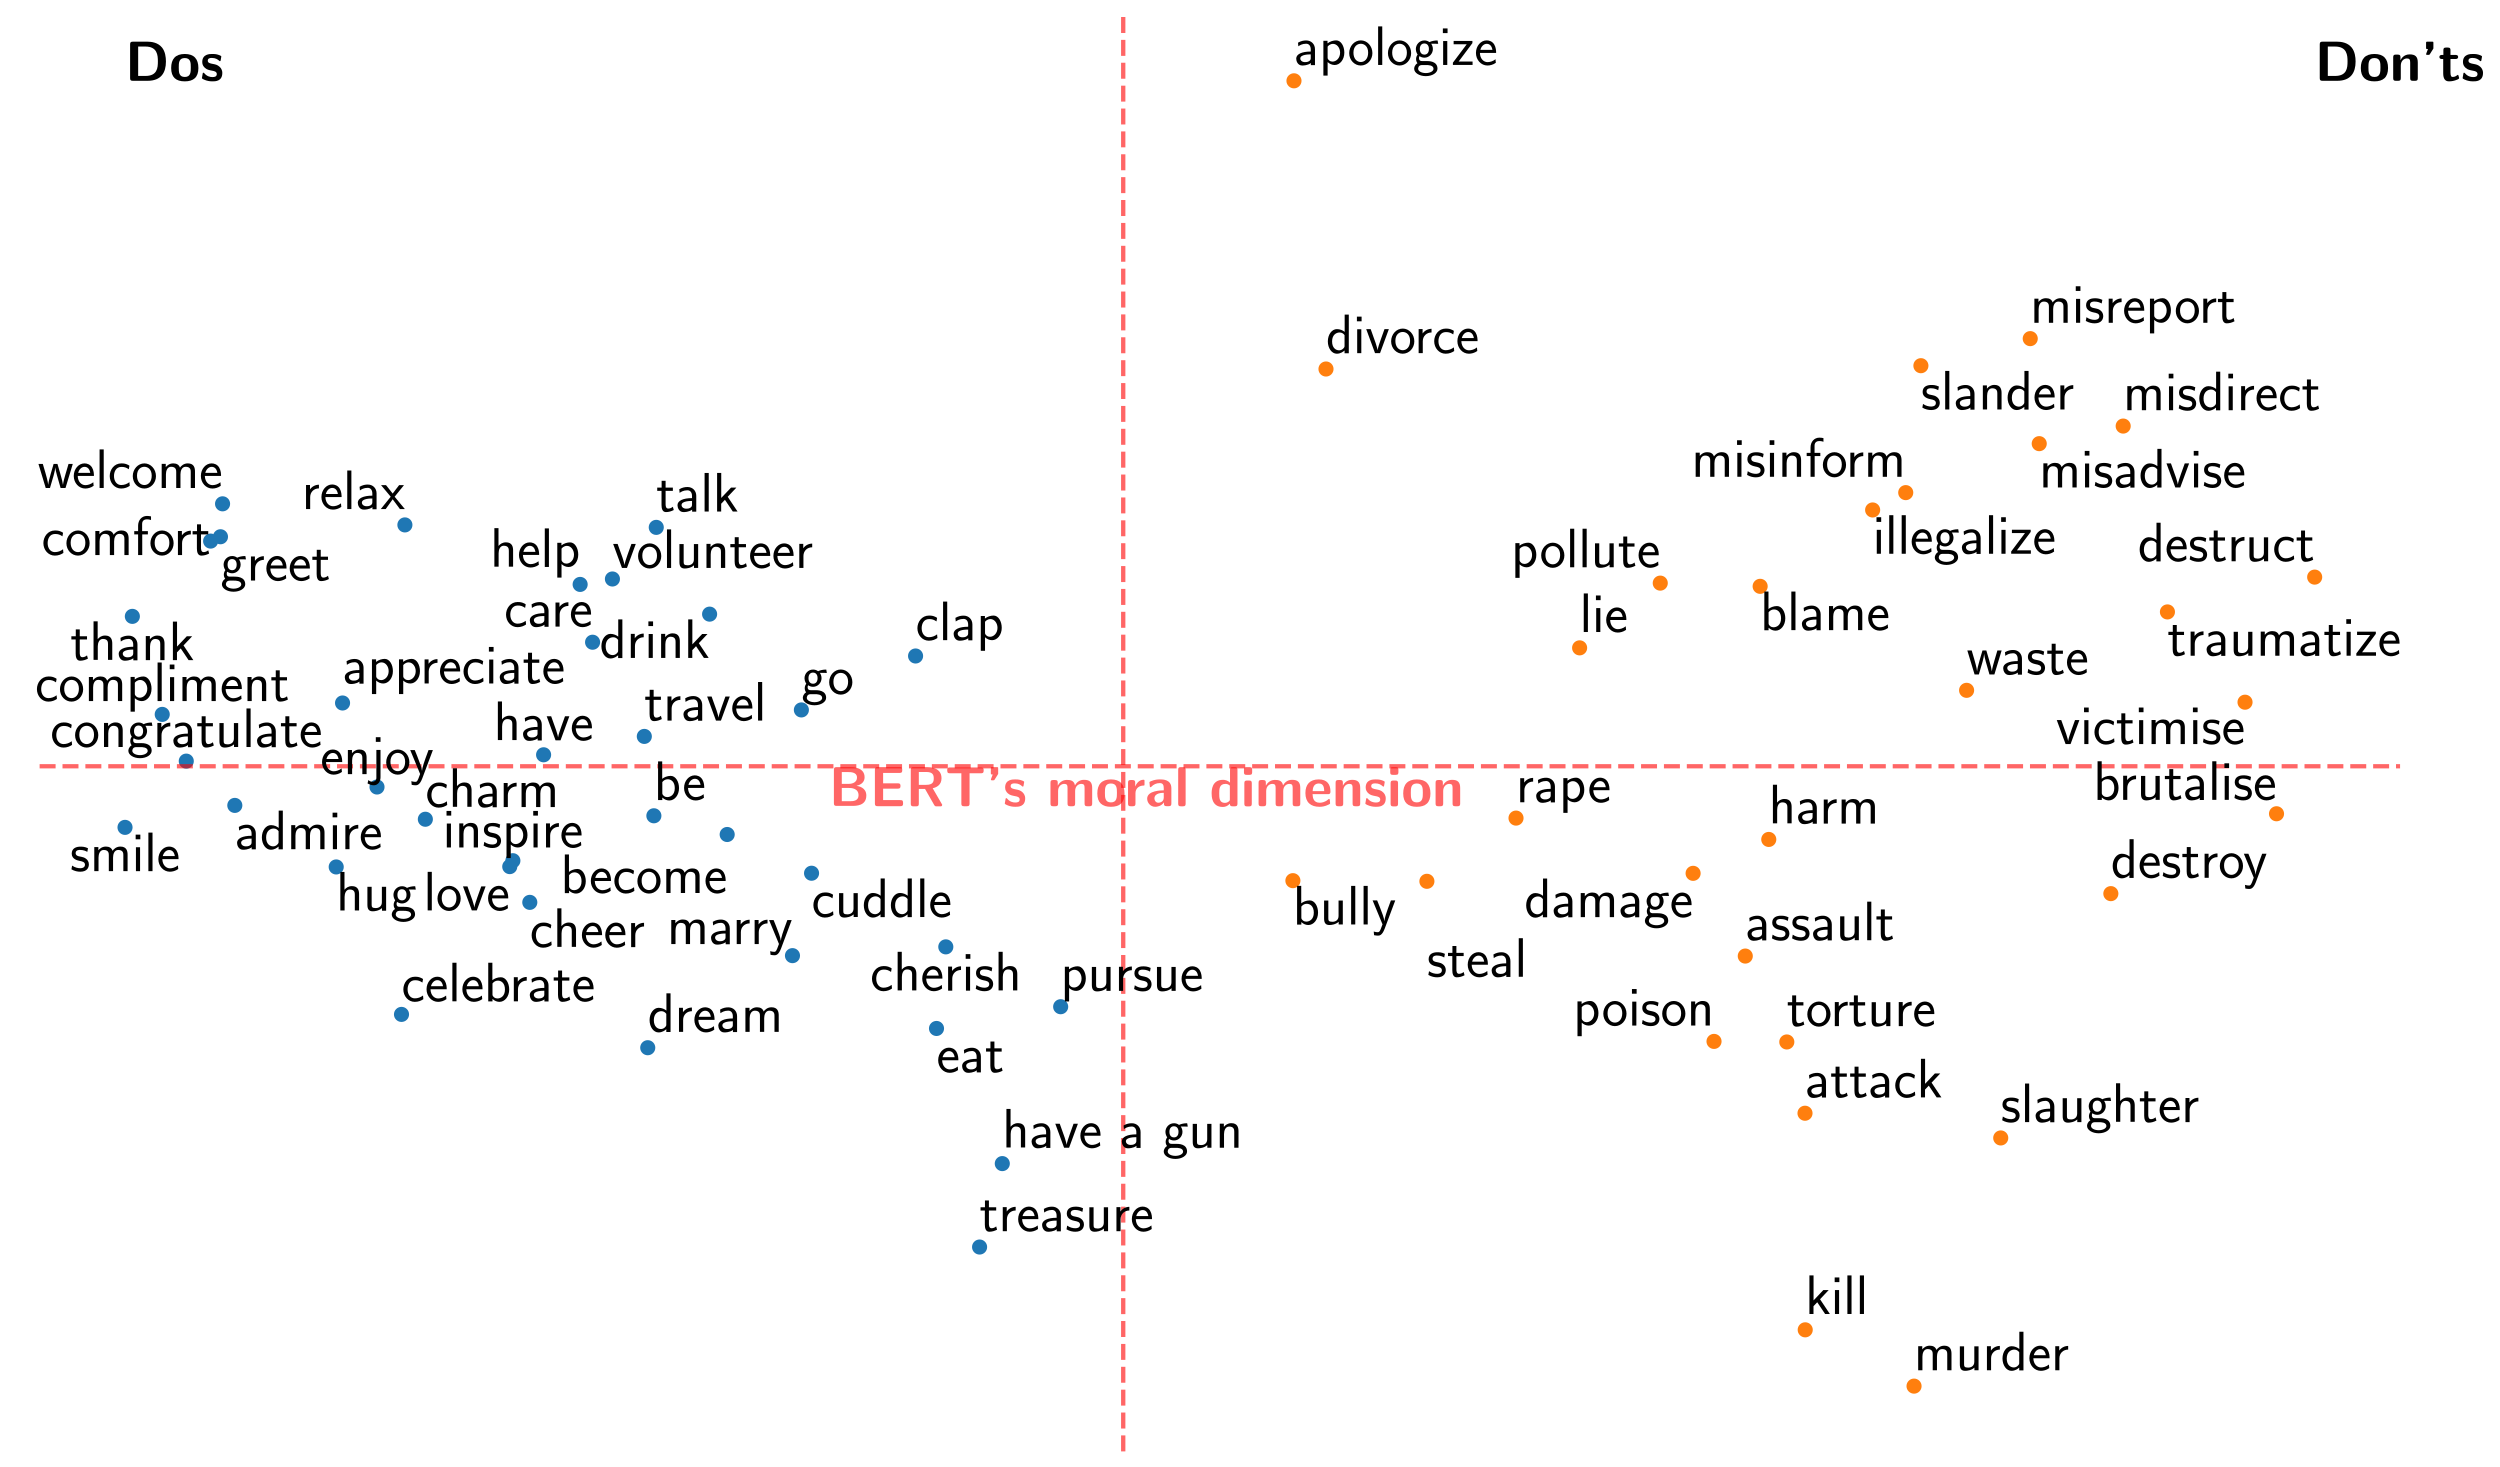 <?xml version="1.0" encoding="utf-8" standalone="no"?>
<!DOCTYPE svg PUBLIC "-//W3C//DTD SVG 1.1//EN"
  "http://www.w3.org/Graphics/SVG/1.1/DTD/svg11.dtd">
<!-- Created with matplotlib (https://matplotlib.org/) -->
<svg height="679.68pt" version="1.1" viewBox="0 0 1158.339 679.68" width="1158.339pt" xmlns="http://www.w3.org/2000/svg" xmlns:xlink="http://www.w3.org/1999/xlink">
 <defs>
  <style type="text/css">
*{stroke-linecap:butt;stroke-linejoin:round;}
  </style>
 </defs>
 <g id="figure_1">
  <g id="axes_1">
   <g id="PathCollection_1">
    <defs>
     <path d="M 0 3 
C 0.796 3 1.559 2.684 2.121 2.121 
C 2.684 1.559 3 0.796 3 0 
C 3 -0.796 2.684 -1.559 2.121 -2.121 
C 1.559 -2.684 0.796 -3 0 -3 
C -0.796 -3 -1.559 -2.684 -2.121 -2.121 
C -2.684 -1.559 -3 -0.796 -3 0 
C -3 0.796 -2.684 1.559 -2.121 2.121 
C -1.559 2.684 -0.796 3 0 3 
z
" id="C0_0_d2b8aafa54"/>
    </defs>
    <g clip-path="url(#p3df996560a)">
     <use style="fill:#1f77b4;stroke:#1f77b4;" x="158.715" xlink:href="#C0_0_d2b8aafa54" y="325.722"/>
    </g>
    <g clip-path="url(#p3df996560a)">
     <use style="fill:#ff7f0e;stroke:#ff7f0e;" x="1004.25" xlink:href="#C0_0_d2b8aafa54" y="283.524"/>
    </g>
    <g clip-path="url(#p3df996560a)">
     <use style="fill:#1f77b4;stroke:#1f77b4;" x="371.306" xlink:href="#C0_0_d2b8aafa54" y="328.934"/>
    </g>
    <g clip-path="url(#p3df996560a)">
     <use style="fill:#ff7f0e;stroke:#ff7f0e;" x="890.021" xlink:href="#C0_0_d2b8aafa54" y="169.44"/>
    </g>
    <g clip-path="url(#p3df996560a)">
     <use style="fill:#ff7f0e;stroke:#ff7f0e;" x="886.844" xlink:href="#C0_0_d2b8aafa54" y="642.24"/>
    </g>
    <g clip-path="url(#p3df996560a)">
     <use style="fill:#ff7f0e;stroke:#ff7f0e;" x="794.168" xlink:href="#C0_0_d2b8aafa54" y="482.52"/>
    </g>
    <g clip-path="url(#p3df996560a)">
     <use style="fill:#ff7f0e;stroke:#ff7f0e;" x="614.38" xlink:href="#C0_0_d2b8aafa54" y="170.973"/>
    </g>
    <g clip-path="url(#p3df996560a)">
     <use style="fill:#1f77b4;stroke:#1f77b4;" x="75.169" xlink:href="#C0_0_d2b8aafa54" y="331.003"/>
    </g>
    <g clip-path="url(#p3df996560a)">
     <use style="fill:#1f77b4;stroke:#1f77b4;" x="300.123" xlink:href="#C0_0_d2b8aafa54" y="485.445"/>
    </g>
    <g clip-path="url(#p3df996560a)">
     <use style="fill:#1f77b4;stroke:#1f77b4;" x="97.592" xlink:href="#C0_0_d2b8aafa54" y="250.704"/>
    </g>
    <g clip-path="url(#p3df996560a)">
     <use style="fill:#1f77b4;stroke:#1f77b4;" x="453.877" xlink:href="#C0_0_d2b8aafa54" y="577.793"/>
    </g>
    <g clip-path="url(#p3df996560a)">
     <use style="fill:#ff7f0e;stroke:#ff7f0e;" x="815.538" xlink:href="#C0_0_d2b8aafa54" y="271.666"/>
    </g>
    <g clip-path="url(#p3df996560a)">
     <use style="fill:#1f77b4;stroke:#1f77b4;" x="433.916" xlink:href="#C0_0_d2b8aafa54" y="476.525"/>
    </g>
    <g clip-path="url(#p3df996560a)">
     <use style="fill:#1f77b4;stroke:#1f77b4;" x="298.534" xlink:href="#C0_0_d2b8aafa54" y="341.206"/>
    </g>
    <g clip-path="url(#p3df996560a)">
     <use style="fill:#ff7f0e;stroke:#ff7f0e;" x="927.013" xlink:href="#C0_0_d2b8aafa54" y="527.252"/>
    </g>
    <g clip-path="url(#p3df996560a)">
     <use style="fill:#ff7f0e;stroke:#ff7f0e;" x="867.66" xlink:href="#C0_0_d2b8aafa54" y="236.285"/>
    </g>
    <g clip-path="url(#p3df996560a)">
     <use style="fill:#1f77b4;stroke:#1f77b4;" x="186.031" xlink:href="#C0_0_d2b8aafa54" y="470.007"/>
    </g>
    <g clip-path="url(#p3df996560a)">
     <use style="fill:#ff7f0e;stroke:#ff7f0e;" x="702.427" xlink:href="#C0_0_d2b8aafa54" y="379.055"/>
    </g>
    <g clip-path="url(#p3df996560a)">
     <use style="fill:#1f77b4;stroke:#1f77b4;" x="336.93" xlink:href="#C0_0_d2b8aafa54" y="386.652"/>
    </g>
    <g clip-path="url(#p3df996560a)">
     <use style="fill:#ff7f0e;stroke:#ff7f0e;" x="661.134" xlink:href="#C0_0_d2b8aafa54" y="408.342"/>
    </g>
    <g clip-path="url(#p3df996560a)">
     <use style="fill:#1f77b4;stroke:#1f77b4;" x="197.079" xlink:href="#C0_0_d2b8aafa54" y="379.587"/>
    </g>
    <g clip-path="url(#p3df996560a)">
     <use style="fill:#1f77b4;stroke:#1f77b4;" x="424.217" xlink:href="#C0_0_d2b8aafa54" y="303.945"/>
    </g>
    <g clip-path="url(#p3df996560a)">
     <use style="fill:#ff7f0e;stroke:#ff7f0e;" x="983.748" xlink:href="#C0_0_d2b8aafa54" y="197.414"/>
    </g>
    <g clip-path="url(#p3df996560a)">
     <use style="fill:#1f77b4;stroke:#1f77b4;" x="268.801" xlink:href="#C0_0_d2b8aafa54" y="270.783"/>
    </g>
    <g clip-path="url(#p3df996560a)">
     <use style="fill:#1f77b4;stroke:#1f77b4;" x="251.869" xlink:href="#C0_0_d2b8aafa54" y="349.72"/>
    </g>
    <g clip-path="url(#p3df996560a)">
     <use style="fill:#1f77b4;stroke:#1f77b4;" x="155.778" xlink:href="#C0_0_d2b8aafa54" y="401.69"/>
    </g>
    <g clip-path="url(#p3df996560a)">
     <use style="fill:#ff7f0e;stroke:#ff7f0e;" x="784.478" xlink:href="#C0_0_d2b8aafa54" y="404.646"/>
    </g>
    <g clip-path="url(#p3df996560a)">
     <use style="fill:#1f77b4;stroke:#1f77b4;" x="491.444" xlink:href="#C0_0_d2b8aafa54" y="466.446"/>
    </g>
    <g clip-path="url(#p3df996560a)">
     <use style="fill:#ff7f0e;stroke:#ff7f0e;" x="808.649" xlink:href="#C0_0_d2b8aafa54" y="442.979"/>
    </g>
    <g clip-path="url(#p3df996560a)">
     <use style="fill:#ff7f0e;stroke:#ff7f0e;" x="836.423" xlink:href="#C0_0_d2b8aafa54" y="616.156"/>
    </g>
    <g clip-path="url(#p3df996560a)">
     <use style="fill:#1f77b4;stroke:#1f77b4;" x="376.021" xlink:href="#C0_0_d2b8aafa54" y="404.599"/>
    </g>
    <g clip-path="url(#p3df996560a)">
     <use style="fill:#1f77b4;stroke:#1f77b4;" x="245.475" xlink:href="#C0_0_d2b8aafa54" y="418.097"/>
    </g>
    <g clip-path="url(#p3df996560a)">
     <use style="fill:#1f77b4;stroke:#1f77b4;" x="438.225" xlink:href="#C0_0_d2b8aafa54" y="438.717"/>
    </g>
    <g clip-path="url(#p3df996560a)">
     <use style="fill:#ff7f0e;stroke:#ff7f0e;" x="819.534" xlink:href="#C0_0_d2b8aafa54" y="388.941"/>
    </g>
    <g clip-path="url(#p3df996560a)">
     <use style="fill:#ff7f0e;stroke:#ff7f0e;" x="599.046" xlink:href="#C0_0_d2b8aafa54" y="408.044"/>
    </g>
    <g clip-path="url(#p3df996560a)">
     <use style="fill:#ff7f0e;stroke:#ff7f0e;" x="978.031" xlink:href="#C0_0_d2b8aafa54" y="414.053"/>
    </g>
    <g clip-path="url(#p3df996560a)">
     <use style="fill:#ff7f0e;stroke:#ff7f0e;" x="827.892" xlink:href="#C0_0_d2b8aafa54" y="482.78"/>
    </g>
    <g clip-path="url(#p3df996560a)">
     <use style="fill:#1f77b4;stroke:#1f77b4;" x="464.398" xlink:href="#C0_0_d2b8aafa54" y="539.138"/>
    </g>
    <g clip-path="url(#p3df996560a)">
     <use style="fill:#1f77b4;stroke:#1f77b4;" x="102.153" xlink:href="#C0_0_d2b8aafa54" y="248.697"/>
    </g>
    <g clip-path="url(#p3df996560a)">
     <use style="fill:#ff7f0e;stroke:#ff7f0e;" x="1072.473" xlink:href="#C0_0_d2b8aafa54" y="267.397"/>
    </g>
    <g clip-path="url(#p3df996560a)">
     <use style="fill:#ff7f0e;stroke:#ff7f0e;" x="944.849" xlink:href="#C0_0_d2b8aafa54" y="205.559"/>
    </g>
    <g clip-path="url(#p3df996560a)">
     <use style="fill:#1f77b4;stroke:#1f77b4;" x="103.121" xlink:href="#C0_0_d2b8aafa54" y="233.439"/>
    </g>
    <g clip-path="url(#p3df996560a)">
     <use style="fill:#1f77b4;stroke:#1f77b4;" x="283.757" xlink:href="#C0_0_d2b8aafa54" y="268.266"/>
    </g>
    <g clip-path="url(#p3df996560a)">
     <use style="fill:#1f77b4;stroke:#1f77b4;" x="86.307" xlink:href="#C0_0_d2b8aafa54" y="352.657"/>
    </g>
    <g clip-path="url(#p3df996560a)">
     <use style="fill:#1f77b4;stroke:#1f77b4;" x="302.964" xlink:href="#C0_0_d2b8aafa54" y="377.979"/>
    </g>
    <g clip-path="url(#p3df996560a)">
     <use style="fill:#1f77b4;stroke:#1f77b4;" x="57.927" xlink:href="#C0_0_d2b8aafa54" y="383.349"/>
    </g>
    <g clip-path="url(#p3df996560a)">
     <use style="fill:#ff7f0e;stroke:#ff7f0e;" x="1040.2" xlink:href="#C0_0_d2b8aafa54" y="325.358"/>
    </g>
    <g clip-path="url(#p3df996560a)">
     <use style="fill:#1f77b4;stroke:#1f77b4;" x="174.68" xlink:href="#C0_0_d2b8aafa54" y="364.648"/>
    </g>
    <g clip-path="url(#p3df996560a)">
     <use style="fill:#ff7f0e;stroke:#ff7f0e;" x="769.256" xlink:href="#C0_0_d2b8aafa54" y="270.181"/>
    </g>
    <g clip-path="url(#p3df996560a)">
     <use style="fill:#1f77b4;stroke:#1f77b4;" x="367.181" xlink:href="#C0_0_d2b8aafa54" y="442.781"/>
    </g>
    <g clip-path="url(#p3df996560a)">
     <use style="fill:#1f77b4;stroke:#1f77b4;" x="304.071" xlink:href="#C0_0_d2b8aafa54" y="244.351"/>
    </g>
    <g clip-path="url(#p3df996560a)">
     <use style="fill:#1f77b4;stroke:#1f77b4;" x="236.189" xlink:href="#C0_0_d2b8aafa54" y="401.534"/>
    </g>
    <g clip-path="url(#p3df996560a)">
     <use style="fill:#1f77b4;stroke:#1f77b4;" x="61.325" xlink:href="#C0_0_d2b8aafa54" y="285.586"/>
    </g>
    <g clip-path="url(#p3df996560a)">
     <use style="fill:#ff7f0e;stroke:#ff7f0e;" x="882.994" xlink:href="#C0_0_d2b8aafa54" y="228.248"/>
    </g>
    <g clip-path="url(#p3df996560a)">
     <use style="fill:#1f77b4;stroke:#1f77b4;" x="187.603" xlink:href="#C0_0_d2b8aafa54" y="243.211"/>
    </g>
    <g clip-path="url(#p3df996560a)">
     <use style="fill:#1f77b4;stroke:#1f77b4;" x="108.798" xlink:href="#C0_0_d2b8aafa54" y="373.172"/>
    </g>
    <g clip-path="url(#p3df996560a)">
     <use style="fill:#ff7f0e;stroke:#ff7f0e;" x="836.323" xlink:href="#C0_0_d2b8aafa54" y="515.802"/>
    </g>
    <g clip-path="url(#p3df996560a)">
     <use style="fill:#ff7f0e;stroke:#ff7f0e;" x="911.196" xlink:href="#C0_0_d2b8aafa54" y="319.855"/>
    </g>
    <g clip-path="url(#p3df996560a)">
     <use style="fill:#1f77b4;stroke:#1f77b4;" x="237.636" xlink:href="#C0_0_d2b8aafa54" y="398.794"/>
    </g>
    <g clip-path="url(#p3df996560a)">
     <use style="fill:#ff7f0e;stroke:#ff7f0e;" x="599.546" xlink:href="#C0_0_d2b8aafa54" y="37.44"/>
    </g>
    <g clip-path="url(#p3df996560a)">
     <use style="fill:#ff7f0e;stroke:#ff7f0e;" x="731.894" xlink:href="#C0_0_d2b8aafa54" y="300.175"/>
    </g>
    <g clip-path="url(#p3df996560a)">
     <use style="fill:#1f77b4;stroke:#1f77b4;" x="274.565" xlink:href="#C0_0_d2b8aafa54" y="297.568"/>
    </g>
    <g clip-path="url(#p3df996560a)">
     <use style="fill:#1f77b4;stroke:#1f77b4;" x="328.787" xlink:href="#C0_0_d2b8aafa54" y="284.552"/>
    </g>
    <g clip-path="url(#p3df996560a)">
     <use style="fill:#ff7f0e;stroke:#ff7f0e;" x="1054.793" xlink:href="#C0_0_d2b8aafa54" y="377.042"/>
    </g>
    <g clip-path="url(#p3df996560a)">
     <use style="fill:#ff7f0e;stroke:#ff7f0e;" x="940.683" xlink:href="#C0_0_d2b8aafa54" y="156.899"/>
    </g>
   </g>
   <g id="line2d_1">
    <path clip-path="url(#p3df996560a)" d="M 520.431 672.48 
L 520.431 7.2 
" style="fill:none;stroke:#ff0000;stroke-dasharray:7.4,3.2;stroke-dashoffset:0;stroke-opacity:0.6;stroke-width:2;"/>
   </g>
   <g id="line2d_2">
    <path clip-path="url(#p3df996560a)" d="M 18.36 355.039 
L 1112.04 355.039 
" style="fill:none;stroke:#ff0000;stroke-dasharray:7.4,3.2;stroke-dashoffset:0;stroke-opacity:0.6;stroke-width:2;"/>
   </g>
   <g id="text_1">
    <!-- appreciate -->
    <defs>
     <path d="M 37.594 27.984 
C 37.594 37.375 30.906 43.875 21.906 43.875 
C 17.5 43.875 12.703 43.078 7.203 39.891 
L 7.797 33.359 
C 10.297 35.125 14.594 38 21.797 38 
C 26.906 38 30 34.062 30 27.844 
L 30 24 
C 14 24 4 19.344 4 11.344 
C 4 7.203 6.5 -1 14.797 -1 
C 16.297 -1 24.406 -1 30.203 3.391 
L 30.203 -0.297 
L 37.594 -0.297 
z
M 30 12.75 
C 30 10.953 30 8.562 27 6.781 
C 24.406 5.078 21.094 5.078 19.703 5.078 
C 14.703 5.078 11.297 7.984 11.297 11.625 
C 11.297 18.922 26.906 18.922 30 18.922 
z
" id="CMSS17-97"/>
     <path d="M 15.094 5.203 
C 18.406 2.016 22.906 -0.078 27.703 -0.078 
C 37 -0.078 45 9.422 45 22.062 
C 45 33.734 39 44 30.406 44 
C 25.406 44 19.406 42.219 14.906 38.625 
L 14.906 43.203 
L 7.5 43.203 
L 7.5 -19 
L 15.094 -19 
z
M 15.094 32.812 
C 15.906 34 19.297 37.734 24.797 37.734 
C 31.797 37.734 37.406 30.625 37.406 22.062 
C 37.406 12.297 30.594 6 23.906 6 
C 21.906 6 19.797 6.484 17.797 8.172 
C 15.094 10.531 15.094 12 15.094 13.391 
z
" id="CMSS17-112"/>
     <path d="M 14.906 21.297 
C 14.906 30.703 21.797 37 30.594 37 
L 30.594 43.578 
C 24.203 43.578 18.203 40.391 14.594 35.203 
L 14.594 43.094 
L 7.5 43.094 
L 7.5 0 
L 14.906 0 
z
" id="CMSS17-114"/>
     <path d="M 39.094 21.516 
C 39.094 24.844 38.906 31.297 35.703 36.641 
C 32.203 42.391 26.5 44 22.203 44 
C 11.797 44 3 34.188 3 21.484 
C 3 9.094 12.094 -1 23.594 -1 
C 28.094 -1 33.594 0.297 38.594 3.875 
C 38.594 4.281 38.406 6.469 38.297 6.562 
C 38.297 6.766 38 9.844 38 10.25 
C 33.203 6.359 27.703 5.078 23.703 5.078 
C 17.297 5.078 10.406 10.422 10.094 21.516 
z
M 10.906 27 
C 12.203 32.562 16.594 37.828 22.203 37.828 
C 23.703 37.828 30.703 37.828 32.5 27 
z
" id="CMSS17-101"/>
     <path d="M 38.5 39.703 
C 38.5 40.391 33.906 42.406 32.703 42.797 
C 29.406 44 25.203 44 24.094 44 
C 11.094 44 3.297 32.703 3.297 21.297 
C 3.297 9.297 12 -1 23.703 -1 
C 30.406 -1 35.203 1.188 39.094 3.781 
L 38.5 10.375 
C 34.203 7.078 29.203 5.266 23.797 5.266 
C 16 5.266 10.906 12.094 10.906 21.391 
C 10.906 28.609 14.203 37.719 24.203 37.719 
C 29.703 37.719 32.797 36.609 37.406 33.516 
z
" id="CMSS17-99"/>
     <path d="M 15.297 65.359 
L 6.906 65.359 
L 6.906 57 
L 15.297 57 
z
M 14.797 42.797 
L 7.406 42.797 
L 7.406 0 
L 14.797 0 
z
" id="CMSS17-105"/>
     <path d="M 16.703 37 
L 29.703 37 
L 29.703 42.766 
L 16.703 42.766 
L 16.703 55 
L 9.594 55 
L 9.594 42.766 
L 1.703 42.766 
L 1.703 37 
L 9.406 37 
L 9.406 11.703 
C 9.406 6 10.703 -1 17.297 -1 
C 22.297 -1 26.906 0.391 31.297 2.688 
L 29.703 8.562 
C 27.297 6.469 24.406 5.266 21.297 5.266 
C 16.906 5.266 16.703 10.875 16.703 13.375 
z
" id="CMSS17-116"/>
    </defs>
    <g transform="translate(158.715 316.676)scale(0.26 -0.26)">
     <use transform="scale(0.996)" xlink:href="#CMSS17-97"/>
     <use transform="translate(44.922 0)scale(0.996)" xlink:href="#CMSS17-112"/>
     <use transform="translate(93.127 0)scale(0.996)" xlink:href="#CMSS17-112"/>
     <use transform="translate(138.729 0)scale(0.996)" xlink:href="#CMSS17-114"/>
     <use transform="translate(170.639 0)scale(0.996)" xlink:href="#CMSS17-101"/>
     <use transform="translate(212.278 0)scale(0.996)" xlink:href="#CMSS17-99"/>
     <use transform="translate(253.917 0)scale(0.996)" xlink:href="#CMSS17-105"/>
     <use transform="translate(276.097 0)scale(0.996)" xlink:href="#CMSS17-97"/>
     <use transform="translate(321.019 0)scale(0.996)" xlink:href="#CMSS17-116"/>
     <use transform="translate(354.851 0)scale(0.996)" xlink:href="#CMSS17-101"/>
    </g>
   </g>
   <g id="text_2">
    <!-- traumatize -->
    <defs>
     <path d="M 40.906 42.797 
L 33.297 42.797 
L 33.297 15.188 
C 33.297 7.781 27.906 4.781 22.203 4.781 
C 15.594 4.781 15 6.984 15 11.078 
L 15 42.797 
L 7.406 42.797 
L 7.406 10.594 
C 7.406 2.797 10.094 -1 17 -1 
C 20.406 -1 28.094 -0.203 33.5 4.781 
L 33.5 0 
L 40.906 0 
z
" id="CMSS17-117"/>
     <path d="M 67 29.328 
C 67 36.062 65.297 44 54.094 44 
C 46.594 44 42.094 39.312 40.094 36.422 
C 38.297 41.719 34.094 44 28.094 44 
C 21.297 44 17 40.125 14.703 37.328 
L 14.703 43.094 
L 7.406 43.094 
L 7.406 0 
L 15 0 
L 15 24.359 
C 15 30.297 17.203 37.938 24.297 37.938 
C 33.406 37.938 33.406 31.5 33.406 28.578 
L 33.406 0 
L 41 0 
L 41 24.359 
C 41 30.297 43.203 37.938 50.297 37.938 
C 59.406 37.938 59.406 31.5 59.406 28.578 
L 59.406 0 
L 67 0 
z
" id="CMSS17-109"/>
     <path d="M 37.5 39.094 
L 37.5 42.969 
L 3.906 42.969 
L 3.906 37 
L 16.703 37 
C 17.906 37 19.094 37 20.297 37 
L 27.297 37 
L 2.594 4.078 
L 2.594 0 
L 37.797 0 
L 37.797 6.172 
L 24.203 6.172 
C 23 6.172 21.797 6.172 20.594 6.172 
L 12.906 6.172 
z
" id="CMSS17-122"/>
    </defs>
    <g transform="translate(1004.25 303.814)scale(0.26 -0.26)">
     <use transform="scale(0.996)" xlink:href="#CMSS17-116"/>
     <use transform="translate(33.832 0)scale(0.996)" xlink:href="#CMSS17-114"/>
     <use transform="translate(65.741 0)scale(0.996)" xlink:href="#CMSS17-97"/>
     <use transform="translate(110.663 0)scale(0.996)" xlink:href="#CMSS17-117"/>
     <use transform="translate(158.868 0)scale(0.996)" xlink:href="#CMSS17-109"/>
     <use transform="translate(233.097 0)scale(0.996)" xlink:href="#CMSS17-97"/>
     <use transform="translate(278.019 0)scale(0.996)" xlink:href="#CMSS17-116"/>
     <use transform="translate(311.851 0)scale(0.996)" xlink:href="#CMSS17-105"/>
     <use transform="translate(334.032 0)scale(0.996)" xlink:href="#CMSS17-122"/>
     <use transform="translate(374.71 0)scale(0.996)" xlink:href="#CMSS17-101"/>
    </g>
   </g>
   <g id="text_3">
    <!-- go -->
    <defs>
     <path d="M 44.5 43.875 
C 38.797 43.875 33.906 42.781 29.906 40.891 
C 26.594 43.391 23.203 43.875 20.906 43.875 
C 12.203 43.875 5.594 36.703 5.594 28.344 
C 5.594 22.938 8.594 18.859 8.797 18.672 
C 7 16.172 6 13.484 6 10.5 
C 6 7 7.406 4.516 8.5 3.125 
C 3.297 -0.047 2.594 -4.906 2.594 -6.797 
C 2.594 -14.031 11.703 -20 23.406 -20 
C 35.203 -20 44.297 -14.031 44.297 -6.688 
C 44.297 7 29 7 24.797 7 
L 16.703 7 
C 15.203 7 11.203 7 11.203 12.359 
C 11.203 14.391 12.094 15.688 12.203 15.781 
C 13.703 14.688 16.797 13 20.906 13 
C 29.203 13 36.094 19.969 36.094 28.547 
C 36.094 33.312 33.906 36.797 33 38 
L 33.297 38 
C 33.594 38 37.797 38 39.297 38 
C 42.5 38 42.797 37.953 45.594 37.797 
z
M 20.906 18.469 
C 17.5 18.469 12.703 20.547 12.703 28.484 
C 12.703 37.109 18.203 38.5 20.797 38.5 
C 24.203 38.5 29 36.422 29 28.484 
C 29 19.859 23.5 18.469 20.906 18.469 
z
M 24.703 -0.156 
C 27.094 -0.156 37.203 -0.156 37.203 -6.906 
C 37.203 -11.156 31 -14.516 23.5 -14.516 
C 15.906 -14.516 9.703 -11.25 9.703 -6.797 
C 9.703 -6.297 9.703 -0.156 16.594 -0.156 
z
" id="CMSS17-103"/>
     <path d="M 44.203 21.188 
C 44.203 34 34.703 44 23.5 44 
C 12 44 2.703 33.703 2.703 21.188 
C 2.703 8.5 12.297 -1 23.406 -1 
C 34.797 -1 44.203 8.797 44.203 21.188 
z
M 23.5 5.266 
C 16.406 5.266 10.297 11.078 10.297 22 
C 10.297 33.609 17.406 37.922 23.406 37.922 
C 29.906 37.922 36.594 33.219 36.594 22 
C 36.594 10.672 30.094 5.266 23.5 5.266 
z
" id="CMSS17-111"/>
    </defs>
    <g transform="translate(371.306 321.593)scale(0.26 -0.26)">
     <use transform="scale(0.996)" xlink:href="#CMSS17-103"/>
     <use transform="translate(46.844 0)scale(0.996)" xlink:href="#CMSS17-111"/>
    </g>
   </g>
   <g id="text_4">
    <!-- slander -->
    <defs>
     <path d="M 32.203 41.047 
C 26.297 43.859 21.703 43.859 18.703 43.859 
C 11.594 43.859 3.094 41.375 3.094 31.297 
C 3.094 21.234 14.094 19.031 17.094 18.422 
C 21.703 17.531 26.797 16.531 26.797 11.562 
C 26.797 5.266 19.594 5.266 18.297 5.266 
C 14.297 5.266 8.797 6.359 3.797 9.969 
L 2.594 3.281 
C 8.297 0 13.797 -1 18.406 -1 
C 30.703 -1 33.797 6.5 33.797 12.203 
C 33.797 17.094 31 20.391 29.094 21.891 
C 25.797 24.5 24.594 24.797 16.406 26.5 
C 15 26.703 10.094 27.797 10.094 32.281 
C 10.094 38 16.406 38 17.797 38 
C 24.297 38 28.297 35.984 31 34.5 
z
" id="CMSS17-115"/>
     <path d="M 14.797 69 
L 7.406 69 
L 7.406 0 
L 14.797 0 
z
" id="CMSS17-108"/>
     <path d="M 40.906 29.328 
C 40.906 35.672 39.406 44 28.094 44 
C 21.703 44 17.5 40.719 14.703 37.328 
L 14.703 43.094 
L 7.406 43.094 
L 7.406 0 
L 15 0 
L 15 24.359 
C 15 30.688 17.406 37.938 24.203 37.938 
C 33 37.938 33.297 32 33.297 28.578 
L 33.297 0 
L 40.906 0 
z
" id="CMSS17-110"/>
     <path d="M 40.797 69 
L 33.406 69 
L 33.406 38.094 
C 30.297 40.672 25.203 43.062 19.594 43.062 
C 10.5 43.062 3.297 33.297 3.297 21.047 
C 3.297 8.781 10.406 -1 19.297 -1 
C 26.203 -1 30.797 2.688 33.203 4.781 
L 33.203 -0.203 
L 40.797 -0.203 
z
M 33.203 13.062 
C 33.203 11.672 33.203 10.203 30.094 7.531 
C 28.094 5.859 25.703 5.078 23.406 5.078 
C 18 5.078 10.906 9 10.906 20.938 
C 10.906 33.344 18.906 37 24.406 37 
C 28.094 37 31.094 35.219 33.203 32.266 
z
" id="CMSS17-100"/>
    </defs>
    <g transform="translate(890.021 189.73)scale(0.26 -0.26)">
     <use transform="scale(0.996)" xlink:href="#CMSS17-115"/>
     <use transform="translate(35.914 0)scale(0.996)" xlink:href="#CMSS17-108"/>
     <use transform="translate(58.094 0)scale(0.996)" xlink:href="#CMSS17-97"/>
     <use transform="translate(103.016 0)scale(0.996)" xlink:href="#CMSS17-110"/>
     <use transform="translate(151.221 0)scale(0.996)" xlink:href="#CMSS17-100"/>
     <use transform="translate(199.426 0)scale(0.996)" xlink:href="#CMSS17-101"/>
     <use transform="translate(241.065 0)scale(0.996)" xlink:href="#CMSS17-114"/>
    </g>
   </g>
   <g id="text_5">
    <!-- murder -->
    <g transform="translate(886.844 634.899)scale(0.26 -0.26)">
     <use transform="scale(0.996)" xlink:href="#CMSS17-109"/>
     <use transform="translate(74.229 0)scale(0.996)" xlink:href="#CMSS17-117"/>
     <use transform="translate(122.434 0)scale(0.996)" xlink:href="#CMSS17-114"/>
     <use transform="translate(154.344 0)scale(0.996)" xlink:href="#CMSS17-100"/>
     <use transform="translate(202.549 0)scale(0.996)" xlink:href="#CMSS17-101"/>
     <use transform="translate(244.188 0)scale(0.996)" xlink:href="#CMSS17-114"/>
    </g>
   </g>
   <g id="text_6">
    <!-- poison -->
    <g transform="translate(728.962 475.179)scale(0.26 -0.26)">
     <use transform="scale(0.996)" xlink:href="#CMSS17-112"/>
     <use transform="translate(50.807 0)scale(0.996)" xlink:href="#CMSS17-111"/>
     <use transform="translate(97.651 0)scale(0.996)" xlink:href="#CMSS17-105"/>
     <use transform="translate(119.832 0)scale(0.996)" xlink:href="#CMSS17-115"/>
     <use transform="translate(155.745 0)scale(0.996)" xlink:href="#CMSS17-111"/>
     <use transform="translate(202.589 0)scale(0.996)" xlink:href="#CMSS17-110"/>
    </g>
   </g>
   <g id="text_7">
    <!-- divorce -->
    <defs>
     <path d="M 41.797 43 
L 34 43 
L 27.297 24.312 
C 25.203 18.203 22.203 9.797 21.703 5.5 
L 21.594 5.5 
C 21.406 7.312 20.594 9.906 20.094 11.703 
C 19.5 13.906 18.703 16.5 18.094 18.312 
L 9.297 43 
L 1.297 43 
L 17.094 0 
L 26 0 
z
" id="CMSS17-118"/>
    </defs>
    <g transform="translate(614.38 163.632)scale(0.26 -0.26)">
     <use transform="scale(0.996)" xlink:href="#CMSS17-100"/>
     <use transform="translate(48.205 0)scale(0.996)" xlink:href="#CMSS17-105"/>
     <use transform="translate(70.386 0)scale(0.996)" xlink:href="#CMSS17-118"/>
     <use transform="translate(113.386 0)scale(0.996)" xlink:href="#CMSS17-111"/>
     <use transform="translate(157.627 0)scale(0.996)" xlink:href="#CMSS17-114"/>
     <use transform="translate(189.537 0)scale(0.996)" xlink:href="#CMSS17-99"/>
     <use transform="translate(231.176 0)scale(0.996)" xlink:href="#CMSS17-101"/>
    </g>
   </g>
   <g id="text_8">
    <!-- compliment -->
    <g transform="translate(16.255 324.83)scale(0.26 -0.26)">
     <use transform="scale(0.996)" xlink:href="#CMSS17-99"/>
     <use transform="translate(41.639 0)scale(0.996)" xlink:href="#CMSS17-111"/>
     <use transform="translate(88.482 0)scale(0.996)" xlink:href="#CMSS17-109"/>
     <use transform="translate(162.712 0)scale(0.996)" xlink:href="#CMSS17-112"/>
     <use transform="translate(210.917 0)scale(0.996)" xlink:href="#CMSS17-108"/>
     <use transform="translate(233.097 0)scale(0.996)" xlink:href="#CMSS17-105"/>
     <use transform="translate(255.278 0)scale(0.996)" xlink:href="#CMSS17-109"/>
     <use transform="translate(329.507 0)scale(0.996)" xlink:href="#CMSS17-101"/>
     <use transform="translate(371.146 0)scale(0.996)" xlink:href="#CMSS17-110"/>
     <use transform="translate(419.351 0)scale(0.996)" xlink:href="#CMSS17-116"/>
    </g>
   </g>
   <g id="text_9">
    <!-- dream -->
    <g transform="translate(300.123 478.104)scale(0.26 -0.26)">
     <use transform="scale(0.996)" xlink:href="#CMSS17-100"/>
     <use transform="translate(48.205 0)scale(0.996)" xlink:href="#CMSS17-114"/>
     <use transform="translate(80.115 0)scale(0.996)" xlink:href="#CMSS17-101"/>
     <use transform="translate(121.754 0)scale(0.996)" xlink:href="#CMSS17-97"/>
     <use transform="translate(166.675 0)scale(0.996)" xlink:href="#CMSS17-109"/>
    </g>
   </g>
   <g id="text_10">
    <!-- comfort -->
    <defs>
     <path d="M 16.797 37 
L 26.906 37 
L 26.906 42.766 
L 16.594 42.766 
L 16.594 55.609 
C 16.594 62.719 22 63.938 25.094 63.938 
C 26.094 63.938 28.906 63.938 32.5 62.641 
L 32.5 69.203 
C 30.203 69.703 27.406 70 25.203 70 
C 15.906 70 9.406 62.391 9.406 52.484 
L 9.406 42.766 
L 2.5 42.766 
L 2.5 37 
L 9.406 37 
L 9.406 0 
L 16.797 0 
z
" id="CMSS17-102"/>
    </defs>
    <g transform="translate(19.249 257.178)scale(0.26 -0.26)">
     <use transform="scale(0.996)" xlink:href="#CMSS17-99"/>
     <use transform="translate(41.639 0)scale(0.996)" xlink:href="#CMSS17-111"/>
     <use transform="translate(88.482 0)scale(0.996)" xlink:href="#CMSS17-109"/>
     <use transform="translate(162.712 0)scale(0.996)" xlink:href="#CMSS17-102"/>
     <use transform="translate(191.338 0)scale(0.996)" xlink:href="#CMSS17-111"/>
     <use transform="translate(235.58 0)scale(0.996)" xlink:href="#CMSS17-114"/>
     <use transform="translate(267.489 0)scale(0.996)" xlink:href="#CMSS17-116"/>
    </g>
   </g>
   <g id="text_11">
    <!-- treasure -->
    <g transform="translate(453.877 570.452)scale(0.26 -0.26)">
     <use transform="scale(0.996)" xlink:href="#CMSS17-116"/>
     <use transform="translate(33.832 0)scale(0.996)" xlink:href="#CMSS17-114"/>
     <use transform="translate(65.741 0)scale(0.996)" xlink:href="#CMSS17-101"/>
     <use transform="translate(107.38 0)scale(0.996)" xlink:href="#CMSS17-97"/>
     <use transform="translate(152.302 0)scale(0.996)" xlink:href="#CMSS17-115"/>
     <use transform="translate(188.216 0)scale(0.996)" xlink:href="#CMSS17-117"/>
     <use transform="translate(236.421 0)scale(0.996)" xlink:href="#CMSS17-114"/>
     <use transform="translate(268.33 0)scale(0.996)" xlink:href="#CMSS17-101"/>
    </g>
   </g>
   <g id="text_12">
    <!-- blame -->
    <defs>
     <path d="M 14.906 69 
L 7.5 69 
L 7.5 -0.203 
L 15.094 -0.203 
L 15.094 4.281 
C 18.906 0.594 23.5 -1 27.594 -1 
C 37.203 -1 45 8.578 45 21.125 
C 45 32.594 39 43.062 30.094 43.062 
C 23.797 43.062 18.203 40.484 14.906 37.797 
z
M 15.094 31.969 
C 17.297 34.719 20.406 37 24.797 37 
C 30.703 37 37.406 32.766 37.406 21.125 
C 37.406 8.719 29.406 5.078 23.906 5.078 
C 21.906 5.078 19.797 5.562 17.797 7.25 
C 15.094 9.609 15.094 11.078 15.094 12.453 
z
" id="CMSS17-98"/>
    </defs>
    <g transform="translate(815.538 291.957)scale(0.26 -0.26)">
     <use transform="scale(0.996)" xlink:href="#CMSS17-98"/>
     <use transform="translate(48.205 0)scale(0.996)" xlink:href="#CMSS17-108"/>
     <use transform="translate(70.386 0)scale(0.996)" xlink:href="#CMSS17-97"/>
     <use transform="translate(115.308 0)scale(0.996)" xlink:href="#CMSS17-109"/>
     <use transform="translate(189.537 0)scale(0.996)" xlink:href="#CMSS17-101"/>
    </g>
   </g>
   <g id="text_13">
    <!-- eat -->
    <g transform="translate(433.916 496.816)scale(0.26 -0.26)">
     <use transform="scale(0.996)" xlink:href="#CMSS17-101"/>
     <use transform="translate(41.639 0)scale(0.996)" xlink:href="#CMSS17-97"/>
     <use transform="translate(86.561 0)scale(0.996)" xlink:href="#CMSS17-116"/>
    </g>
   </g>
   <g id="text_14">
    <!-- travel -->
    <g transform="translate(298.534 333.865)scale(0.26 -0.26)">
     <use transform="scale(0.996)" xlink:href="#CMSS17-116"/>
     <use transform="translate(33.832 0)scale(0.996)" xlink:href="#CMSS17-114"/>
     <use transform="translate(65.741 0)scale(0.996)" xlink:href="#CMSS17-97"/>
     <use transform="translate(110.663 0)scale(0.996)" xlink:href="#CMSS17-118"/>
     <use transform="translate(153.663 0)scale(0.996)" xlink:href="#CMSS17-101"/>
     <use transform="translate(195.302 0)scale(0.996)" xlink:href="#CMSS17-108"/>
    </g>
   </g>
   <g id="text_15">
    <!-- slaughter -->
    <defs>
     <path d="M 40.906 29.547 
C 40.906 35.812 39.406 44.062 28.094 44.062 
C 21.797 44.062 17.703 40.984 14.797 37.609 
L 14.797 69.5 
L 7.406 69.5 
L 7.406 0.5 
L 15 0.5 
L 15 24.578 
C 15 30.828 17.406 38 24.203 38 
C 33 38 33.297 32.125 33.297 28.734 
L 33.297 0.5 
L 40.906 0.5 
z
" id="CMSS17-104"/>
    </defs>
    <g transform="translate(927.013 519.911)scale(0.26 -0.26)">
     <use transform="scale(0.996)" xlink:href="#CMSS17-115"/>
     <use transform="translate(35.914 0)scale(0.996)" xlink:href="#CMSS17-108"/>
     <use transform="translate(58.094 0)scale(0.996)" xlink:href="#CMSS17-97"/>
     <use transform="translate(103.016 0)scale(0.996)" xlink:href="#CMSS17-117"/>
     <use transform="translate(151.221 0)scale(0.996)" xlink:href="#CMSS17-103"/>
     <use transform="translate(198.065 0)scale(0.996)" xlink:href="#CMSS17-104"/>
     <use transform="translate(246.27 0)scale(0.996)" xlink:href="#CMSS17-116"/>
     <use transform="translate(280.101 0)scale(0.996)" xlink:href="#CMSS17-101"/>
     <use transform="translate(321.74 0)scale(0.996)" xlink:href="#CMSS17-114"/>
    </g>
   </g>
   <g id="text_16">
    <!-- illegalize -->
    <g transform="translate(867.66 256.576)scale(0.26 -0.26)">
     <use transform="scale(0.996)" xlink:href="#CMSS17-105"/>
     <use transform="translate(22.181 0)scale(0.996)" xlink:href="#CMSS17-108"/>
     <use transform="translate(44.361 0)scale(0.996)" xlink:href="#CMSS17-108"/>
     <use transform="translate(66.542 0)scale(0.996)" xlink:href="#CMSS17-101"/>
     <use transform="translate(108.181 0)scale(0.996)" xlink:href="#CMSS17-103"/>
     <use transform="translate(155.025 0)scale(0.996)" xlink:href="#CMSS17-97"/>
     <use transform="translate(199.947 0)scale(0.996)" xlink:href="#CMSS17-108"/>
     <use transform="translate(222.127 0)scale(0.996)" xlink:href="#CMSS17-105"/>
     <use transform="translate(244.308 0)scale(0.996)" xlink:href="#CMSS17-122"/>
     <use transform="translate(284.986 0)scale(0.996)" xlink:href="#CMSS17-101"/>
    </g>
   </g>
   <g id="text_17">
    <!-- celebrate -->
    <g transform="translate(186.031 463.94)scale(0.26 -0.26)">
     <use transform="scale(0.996)" xlink:href="#CMSS17-99"/>
     <use transform="translate(41.639 0)scale(0.996)" xlink:href="#CMSS17-101"/>
     <use transform="translate(83.278 0)scale(0.996)" xlink:href="#CMSS17-108"/>
     <use transform="translate(105.458 0)scale(0.996)" xlink:href="#CMSS17-101"/>
     <use transform="translate(147.097 0)scale(0.996)" xlink:href="#CMSS17-98"/>
     <use transform="translate(192.7 0)scale(0.996)" xlink:href="#CMSS17-114"/>
     <use transform="translate(224.609 0)scale(0.996)" xlink:href="#CMSS17-97"/>
     <use transform="translate(269.531 0)scale(0.996)" xlink:href="#CMSS17-116"/>
     <use transform="translate(303.363 0)scale(0.996)" xlink:href="#CMSS17-101"/>
    </g>
   </g>
   <g id="text_18">
    <!-- rape -->
    <g transform="translate(702.427 371.714)scale(0.26 -0.26)">
     <use transform="scale(0.996)" xlink:href="#CMSS17-114"/>
     <use transform="translate(31.91 0)scale(0.996)" xlink:href="#CMSS17-97"/>
     <use transform="translate(76.832 0)scale(0.996)" xlink:href="#CMSS17-112"/>
     <use transform="translate(127.639 0)scale(0.996)" xlink:href="#CMSS17-101"/>
    </g>
   </g>
   <g id="text_19">
    <!-- become -->
    <g transform="translate(259.763 413.769)scale(0.26 -0.26)">
     <use transform="scale(0.996)" xlink:href="#CMSS17-98"/>
     <use transform="translate(50.807 0)scale(0.996)" xlink:href="#CMSS17-101"/>
     <use transform="translate(92.446 0)scale(0.996)" xlink:href="#CMSS17-99"/>
     <use transform="translate(134.085 0)scale(0.996)" xlink:href="#CMSS17-111"/>
     <use transform="translate(180.929 0)scale(0.996)" xlink:href="#CMSS17-109"/>
     <use transform="translate(255.158 0)scale(0.996)" xlink:href="#CMSS17-101"/>
    </g>
   </g>
   <g id="text_20">
    <!-- steal -->
    <g transform="translate(661.134 452.569)scale(0.26 -0.26)">
     <use transform="scale(0.996)" xlink:href="#CMSS17-115"/>
     <use transform="translate(35.914 0)scale(0.996)" xlink:href="#CMSS17-116"/>
     <use transform="translate(69.745 0)scale(0.996)" xlink:href="#CMSS17-101"/>
     <use transform="translate(111.384 0)scale(0.996)" xlink:href="#CMSS17-97"/>
     <use transform="translate(156.306 0)scale(0.996)" xlink:href="#CMSS17-108"/>
    </g>
   </g>
   <g id="text_21">
    <!-- charm -->
    <g transform="translate(197.079 373.956)scale(0.26 -0.26)">
     <use transform="scale(0.996)" xlink:href="#CMSS17-99"/>
     <use transform="translate(41.639 0)scale(0.996)" xlink:href="#CMSS17-104"/>
     <use transform="translate(89.844 0)scale(0.996)" xlink:href="#CMSS17-97"/>
     <use transform="translate(132.163 0)scale(0.996)" xlink:href="#CMSS17-114"/>
     <use transform="translate(164.073 0)scale(0.996)" xlink:href="#CMSS17-109"/>
    </g>
   </g>
   <g id="text_22">
    <!-- clap -->
    <g transform="translate(424.217 296.604)scale(0.26 -0.26)">
     <use transform="scale(0.996)" xlink:href="#CMSS17-99"/>
     <use transform="translate(41.639 0)scale(0.996)" xlink:href="#CMSS17-108"/>
     <use transform="translate(63.82 0)scale(0.996)" xlink:href="#CMSS17-97"/>
     <use transform="translate(108.741 0)scale(0.996)" xlink:href="#CMSS17-112"/>
    </g>
   </g>
   <g id="text_23">
    <!-- misdirect -->
    <g transform="translate(983.748 190.073)scale(0.26 -0.26)">
     <use transform="scale(0.996)" xlink:href="#CMSS17-109"/>
     <use transform="translate(74.229 0)scale(0.996)" xlink:href="#CMSS17-105"/>
     <use transform="translate(96.41 0)scale(0.996)" xlink:href="#CMSS17-115"/>
     <use transform="translate(132.324 0)scale(0.996)" xlink:href="#CMSS17-100"/>
     <use transform="translate(180.528 0)scale(0.996)" xlink:href="#CMSS17-105"/>
     <use transform="translate(202.709 0)scale(0.996)" xlink:href="#CMSS17-114"/>
     <use transform="translate(234.619 0)scale(0.996)" xlink:href="#CMSS17-101"/>
     <use transform="translate(276.258 0)scale(0.996)" xlink:href="#CMSS17-99"/>
     <use transform="translate(317.897 0)scale(0.996)" xlink:href="#CMSS17-116"/>
    </g>
   </g>
   <g id="text_24">
    <!-- help -->
    <g transform="translate(227.142 262.697)scale(0.26 -0.26)">
     <use transform="scale(0.996)" xlink:href="#CMSS17-104"/>
     <use transform="translate(48.205 0)scale(0.996)" xlink:href="#CMSS17-101"/>
     <use transform="translate(89.844 0)scale(0.996)" xlink:href="#CMSS17-108"/>
     <use transform="translate(112.024 0)scale(0.996)" xlink:href="#CMSS17-112"/>
    </g>
   </g>
   <g id="text_25">
    <!-- have -->
    <g transform="translate(228.759 343.022)scale(0.26 -0.26)">
     <use transform="scale(0.996)" xlink:href="#CMSS17-104"/>
     <use transform="translate(48.205 0)scale(0.996)" xlink:href="#CMSS17-97"/>
     <use transform="translate(93.127 0)scale(0.996)" xlink:href="#CMSS17-118"/>
     <use transform="translate(136.127 0)scale(0.996)" xlink:href="#CMSS17-101"/>
    </g>
   </g>
   <g id="text_26">
    <!-- hug -->
    <g transform="translate(155.778 421.981)scale(0.26 -0.26)">
     <use transform="scale(0.996)" xlink:href="#CMSS17-104"/>
     <use transform="translate(48.205 0)scale(0.996)" xlink:href="#CMSS17-117"/>
     <use transform="translate(96.41 0)scale(0.996)" xlink:href="#CMSS17-103"/>
    </g>
   </g>
   <g id="text_27">
    <!-- damage -->
    <g transform="translate(706.28 424.937)scale(0.26 -0.26)">
     <use transform="scale(0.996)" xlink:href="#CMSS17-100"/>
     <use transform="translate(48.205 0)scale(0.996)" xlink:href="#CMSS17-97"/>
     <use transform="translate(93.127 0)scale(0.996)" xlink:href="#CMSS17-109"/>
     <use transform="translate(167.356 0)scale(0.996)" xlink:href="#CMSS17-97"/>
     <use transform="translate(212.278 0)scale(0.996)" xlink:href="#CMSS17-103"/>
     <use transform="translate(259.122 0)scale(0.996)" xlink:href="#CMSS17-101"/>
    </g>
   </g>
   <g id="text_28">
    <!-- pursue -->
    <g transform="translate(491.444 459.105)scale(0.26 -0.26)">
     <use transform="scale(0.996)" xlink:href="#CMSS17-112"/>
     <use transform="translate(48.205 0)scale(0.996)" xlink:href="#CMSS17-117"/>
     <use transform="translate(96.41 0)scale(0.996)" xlink:href="#CMSS17-114"/>
     <use transform="translate(128.32 0)scale(0.996)" xlink:href="#CMSS17-115"/>
     <use transform="translate(164.233 0)scale(0.996)" xlink:href="#CMSS17-117"/>
     <use transform="translate(212.438 0)scale(0.996)" xlink:href="#CMSS17-101"/>
    </g>
   </g>
   <g id="text_29">
    <!-- assault -->
    <g transform="translate(808.649 435.638)scale(0.26 -0.26)">
     <use transform="scale(0.996)" xlink:href="#CMSS17-97"/>
     <use transform="translate(44.922 0)scale(0.996)" xlink:href="#CMSS17-115"/>
     <use transform="translate(80.835 0)scale(0.996)" xlink:href="#CMSS17-115"/>
     <use transform="translate(116.749 0)scale(0.996)" xlink:href="#CMSS17-97"/>
     <use transform="translate(161.671 0)scale(0.996)" xlink:href="#CMSS17-117"/>
     <use transform="translate(209.876 0)scale(0.996)" xlink:href="#CMSS17-108"/>
     <use transform="translate(232.057 0)scale(0.996)" xlink:href="#CMSS17-116"/>
    </g>
   </g>
   <g id="text_30">
    <!-- kill -->
    <defs>
     <path d="M 26.5 26.375 
L 42 42.797 
L 32.406 42.797 
L 14.906 24.281 
L 14.906 69 
L 7.5 69 
L 7.5 0 
L 14.797 0 
L 14.797 13.938 
L 21.5 21 
L 35.594 0 
L 44.094 0 
z
" id="CMSS17-107"/>
    </defs>
    <g transform="translate(836.423 608.815)scale(0.26 -0.26)">
     <use transform="scale(0.996)" xlink:href="#CMSS17-107"/>
     <use transform="translate(45.602 0)scale(0.996)" xlink:href="#CMSS17-105"/>
     <use transform="translate(67.783 0)scale(0.996)" xlink:href="#CMSS17-108"/>
     <use transform="translate(89.964 0)scale(0.996)" xlink:href="#CMSS17-108"/>
    </g>
   </g>
   <g id="text_31">
    <!-- cuddle -->
    <g transform="translate(376.021 424.89)scale(0.26 -0.26)">
     <use transform="scale(0.996)" xlink:href="#CMSS17-99"/>
     <use transform="translate(41.639 0)scale(0.996)" xlink:href="#CMSS17-117"/>
     <use transform="translate(89.844 0)scale(0.996)" xlink:href="#CMSS17-100"/>
     <use transform="translate(138.049 0)scale(0.996)" xlink:href="#CMSS17-100"/>
     <use transform="translate(186.254 0)scale(0.996)" xlink:href="#CMSS17-108"/>
     <use transform="translate(208.434 0)scale(0.996)" xlink:href="#CMSS17-101"/>
    </g>
   </g>
   <g id="text_32">
    <!-- cheer -->
    <g transform="translate(245.475 438.854)scale(0.26 -0.26)">
     <use transform="scale(0.996)" xlink:href="#CMSS17-99"/>
     <use transform="translate(41.639 0)scale(0.996)" xlink:href="#CMSS17-104"/>
     <use transform="translate(89.844 0)scale(0.996)" xlink:href="#CMSS17-101"/>
     <use transform="translate(131.483 0)scale(0.996)" xlink:href="#CMSS17-101"/>
     <use transform="translate(173.121 0)scale(0.996)" xlink:href="#CMSS17-114"/>
    </g>
   </g>
   <g id="text_33">
    <!-- cherish -->
    <g transform="translate(403.165 459.008)scale(0.26 -0.26)">
     <use transform="scale(0.996)" xlink:href="#CMSS17-99"/>
     <use transform="translate(41.639 0)scale(0.996)" xlink:href="#CMSS17-104"/>
     <use transform="translate(89.844 0)scale(0.996)" xlink:href="#CMSS17-101"/>
     <use transform="translate(131.483 0)scale(0.996)" xlink:href="#CMSS17-114"/>
     <use transform="translate(163.392 0)scale(0.996)" xlink:href="#CMSS17-105"/>
     <use transform="translate(185.573 0)scale(0.996)" xlink:href="#CMSS17-115"/>
     <use transform="translate(221.487 0)scale(0.996)" xlink:href="#CMSS17-104"/>
    </g>
   </g>
   <g id="text_34">
    <!-- harm -->
    <g transform="translate(819.534 381.6)scale(0.26 -0.26)">
     <use transform="scale(0.996)" xlink:href="#CMSS17-104"/>
     <use transform="translate(48.205 0)scale(0.996)" xlink:href="#CMSS17-97"/>
     <use transform="translate(90.524 0)scale(0.996)" xlink:href="#CMSS17-114"/>
     <use transform="translate(122.434 0)scale(0.996)" xlink:href="#CMSS17-109"/>
    </g>
   </g>
   <g id="text_35">
    <!-- bully -->
    <defs>
     <path d="M 41.797 43 
L 34 43 
C 25.5 20.219 22.594 10.969 22.406 5.984 
L 22.297 5.984 
C 22 10.875 17.594 22.812 14.094 31.359 
L 9.406 43 
L 1.297 43 
L 19 0.203 
C 17.906 -2.781 16.297 -7.266 15.797 -8.266 
C 13.594 -13.828 12.094 -13.828 10.5 -13.828 
C 10.094 -13.828 6.906 -13.828 3.297 -12.641 
L 3.906 -19.203 
C 6.406 -19.703 8.906 -20 10.703 -20 
C 13.203 -20 18.203 -20 22.797 -7.766 
z
" id="CMSS17-121"/>
    </defs>
    <g transform="translate(599.046 428.335)scale(0.26 -0.26)">
     <use transform="scale(0.996)" xlink:href="#CMSS17-98"/>
     <use transform="translate(48.205 0)scale(0.996)" xlink:href="#CMSS17-117"/>
     <use transform="translate(96.41 0)scale(0.996)" xlink:href="#CMSS17-108"/>
     <use transform="translate(118.591 0)scale(0.996)" xlink:href="#CMSS17-108"/>
     <use transform="translate(140.771 0)scale(0.996)" xlink:href="#CMSS17-121"/>
    </g>
   </g>
   <g id="text_36">
    <!-- destroy -->
    <g transform="translate(978.031 406.712)scale(0.26 -0.26)">
     <use transform="scale(0.996)" xlink:href="#CMSS17-100"/>
     <use transform="translate(48.205 0)scale(0.996)" xlink:href="#CMSS17-101"/>
     <use transform="translate(89.844 0)scale(0.996)" xlink:href="#CMSS17-115"/>
     <use transform="translate(125.757 0)scale(0.996)" xlink:href="#CMSS17-116"/>
     <use transform="translate(159.589 0)scale(0.996)" xlink:href="#CMSS17-114"/>
     <use transform="translate(191.499 0)scale(0.996)" xlink:href="#CMSS17-111"/>
     <use transform="translate(235.74 0)scale(0.996)" xlink:href="#CMSS17-121"/>
    </g>
   </g>
   <g id="text_37">
    <!-- torture -->
    <g transform="translate(827.892 475.439)scale(0.26 -0.26)">
     <use transform="scale(0.996)" xlink:href="#CMSS17-116"/>
     <use transform="translate(33.832 0)scale(0.996)" xlink:href="#CMSS17-111"/>
     <use transform="translate(78.073 0)scale(0.996)" xlink:href="#CMSS17-114"/>
     <use transform="translate(109.983 0)scale(0.996)" xlink:href="#CMSS17-116"/>
     <use transform="translate(143.814 0)scale(0.996)" xlink:href="#CMSS17-117"/>
     <use transform="translate(192.019 0)scale(0.996)" xlink:href="#CMSS17-114"/>
     <use transform="translate(223.929 0)scale(0.996)" xlink:href="#CMSS17-101"/>
    </g>
   </g>
   <g id="text_38">
    <!-- have a gun -->
    <g transform="translate(464.398 531.797)scale(0.26 -0.26)">
     <use transform="scale(0.996)" xlink:href="#CMSS17-104"/>
     <use transform="translate(48.205 0)scale(0.996)" xlink:href="#CMSS17-97"/>
     <use transform="translate(93.127 0)scale(0.996)" xlink:href="#CMSS17-118"/>
     <use transform="translate(136.127 0)scale(0.996)" xlink:href="#CMSS17-101"/>
     <use transform="translate(208.995 0)scale(0.996)" xlink:href="#CMSS17-97"/>
     <use transform="translate(285.146 0)scale(0.996)" xlink:href="#CMSS17-103"/>
     <use transform="translate(331.99 0)scale(0.996)" xlink:href="#CMSS17-117"/>
     <use transform="translate(380.195 0)scale(0.996)" xlink:href="#CMSS17-110"/>
    </g>
   </g>
   <g id="text_39">
    <!-- greet -->
    <g transform="translate(102.153 268.988)scale(0.26 -0.26)">
     <use transform="scale(0.996)" xlink:href="#CMSS17-103"/>
     <use transform="translate(46.844 0)scale(0.996)" xlink:href="#CMSS17-114"/>
     <use transform="translate(78.753 0)scale(0.996)" xlink:href="#CMSS17-101"/>
     <use transform="translate(120.392 0)scale(0.996)" xlink:href="#CMSS17-101"/>
     <use transform="translate(162.031 0)scale(0.996)" xlink:href="#CMSS17-116"/>
    </g>
   </g>
   <g id="text_40">
    <!-- destruct -->
    <g transform="translate(990.528 260.056)scale(0.26 -0.26)">
     <use transform="scale(0.996)" xlink:href="#CMSS17-100"/>
     <use transform="translate(48.205 0)scale(0.996)" xlink:href="#CMSS17-101"/>
     <use transform="translate(89.844 0)scale(0.996)" xlink:href="#CMSS17-115"/>
     <use transform="translate(125.757 0)scale(0.996)" xlink:href="#CMSS17-116"/>
     <use transform="translate(159.589 0)scale(0.996)" xlink:href="#CMSS17-114"/>
     <use transform="translate(191.499 0)scale(0.996)" xlink:href="#CMSS17-117"/>
     <use transform="translate(239.704 0)scale(0.996)" xlink:href="#CMSS17-99"/>
     <use transform="translate(281.342 0)scale(0.996)" xlink:href="#CMSS17-116"/>
    </g>
   </g>
   <g id="text_41">
    <!-- misadvise -->
    <g transform="translate(944.849 225.849)scale(0.26 -0.26)">
     <use transform="scale(0.996)" xlink:href="#CMSS17-109"/>
     <use transform="translate(74.229 0)scale(0.996)" xlink:href="#CMSS17-105"/>
     <use transform="translate(96.41 0)scale(0.996)" xlink:href="#CMSS17-115"/>
     <use transform="translate(132.324 0)scale(0.996)" xlink:href="#CMSS17-97"/>
     <use transform="translate(177.245 0)scale(0.996)" xlink:href="#CMSS17-100"/>
     <use transform="translate(225.45 0)scale(0.996)" xlink:href="#CMSS17-118"/>
     <use transform="translate(268.451 0)scale(0.996)" xlink:href="#CMSS17-105"/>
     <use transform="translate(290.631 0)scale(0.996)" xlink:href="#CMSS17-115"/>
     <use transform="translate(326.545 0)scale(0.996)" xlink:href="#CMSS17-101"/>
    </g>
   </g>
   <g id="text_42">
    <!-- welcome -->
    <defs>
     <path d="M 62.703 43 
L 55.094 43 
L 49.797 25.016 
C 48.703 21.219 45.594 10.703 45.203 5.797 
L 45.094 5.797 
C 44.906 8.812 43.203 16 40.406 25.516 
L 35.297 43 
L 28.406 43 
L 23.406 25.906 
C 20.906 17.203 19 9.797 18.797 5.797 
L 18.703 5.797 
C 18.297 11.703 14.203 25.516 13.594 27.703 
L 9.094 43 
L 1.297 43 
L 14.297 0 
L 21.906 0 
C 27.094 17.125 31.094 30.359 31.406 37.031 
C 31.594 33.75 33.297 26.672 34.297 23.188 
L 40.906 0 
L 49.703 0 
z
" id="CMSS17-119"/>
    </defs>
    <g transform="translate(17.481 226.098)scale(0.26 -0.26)">
     <use transform="scale(0.996)" xlink:href="#CMSS17-119"/>
     <use transform="translate(61.217 0)scale(0.996)" xlink:href="#CMSS17-101"/>
     <use transform="translate(102.856 0)scale(0.996)" xlink:href="#CMSS17-108"/>
     <use transform="translate(125.037 0)scale(0.996)" xlink:href="#CMSS17-99"/>
     <use transform="translate(166.675 0)scale(0.996)" xlink:href="#CMSS17-111"/>
     <use transform="translate(213.519 0)scale(0.996)" xlink:href="#CMSS17-109"/>
     <use transform="translate(287.748 0)scale(0.996)" xlink:href="#CMSS17-101"/>
    </g>
   </g>
   <g id="text_43">
    <!-- volunteer -->
    <g transform="translate(283.757 263.155)scale(0.26 -0.26)">
     <use transform="scale(0.996)" xlink:href="#CMSS17-118"/>
     <use transform="translate(43 0)scale(0.996)" xlink:href="#CMSS17-111"/>
     <use transform="translate(89.844 0)scale(0.996)" xlink:href="#CMSS17-108"/>
     <use transform="translate(112.024 0)scale(0.996)" xlink:href="#CMSS17-117"/>
     <use transform="translate(160.229 0)scale(0.996)" xlink:href="#CMSS17-110"/>
     <use transform="translate(208.434 0)scale(0.996)" xlink:href="#CMSS17-116"/>
     <use transform="translate(242.266 0)scale(0.996)" xlink:href="#CMSS17-101"/>
     <use transform="translate(283.905 0)scale(0.996)" xlink:href="#CMSS17-101"/>
     <use transform="translate(325.544 0)scale(0.996)" xlink:href="#CMSS17-114"/>
    </g>
   </g>
   <g id="text_44">
    <!-- congratulate -->
    <g transform="translate(23.261 346.12)scale(0.26 -0.26)">
     <use transform="scale(0.996)" xlink:href="#CMSS17-99"/>
     <use transform="translate(41.639 0)scale(0.996)" xlink:href="#CMSS17-111"/>
     <use transform="translate(88.482 0)scale(0.996)" xlink:href="#CMSS17-110"/>
     <use transform="translate(136.687 0)scale(0.996)" xlink:href="#CMSS17-103"/>
     <use transform="translate(183.531 0)scale(0.996)" xlink:href="#CMSS17-114"/>
     <use transform="translate(215.441 0)scale(0.996)" xlink:href="#CMSS17-97"/>
     <use transform="translate(260.363 0)scale(0.996)" xlink:href="#CMSS17-116"/>
     <use transform="translate(294.194 0)scale(0.996)" xlink:href="#CMSS17-117"/>
     <use transform="translate(342.399 0)scale(0.996)" xlink:href="#CMSS17-108"/>
     <use transform="translate(364.58 0)scale(0.996)" xlink:href="#CMSS17-97"/>
     <use transform="translate(409.502 0)scale(0.996)" xlink:href="#CMSS17-116"/>
     <use transform="translate(443.333 0)scale(0.996)" xlink:href="#CMSS17-101"/>
    </g>
   </g>
   <g id="text_45">
    <!-- be -->
    <g transform="translate(302.964 370.638)scale(0.26 -0.26)">
     <use transform="scale(0.996)" xlink:href="#CMSS17-98"/>
     <use transform="translate(50.807 0)scale(0.996)" xlink:href="#CMSS17-101"/>
    </g>
   </g>
   <g id="text_46">
    <!-- smile -->
    <g transform="translate(32.429 403.64)scale(0.26 -0.26)">
     <use transform="scale(0.996)" xlink:href="#CMSS17-115"/>
     <use transform="translate(35.914 0)scale(0.996)" xlink:href="#CMSS17-109"/>
     <use transform="translate(110.143 0)scale(0.996)" xlink:href="#CMSS17-105"/>
     <use transform="translate(132.324 0)scale(0.996)" xlink:href="#CMSS17-108"/>
     <use transform="translate(154.504 0)scale(0.996)" xlink:href="#CMSS17-101"/>
    </g>
   </g>
   <g id="text_47">
    <!-- victimise -->
    <g transform="translate(952.633 344.754)scale(0.26 -0.26)">
     <use transform="scale(0.996)" xlink:href="#CMSS17-118"/>
     <use transform="translate(43 0)scale(0.996)" xlink:href="#CMSS17-105"/>
     <use transform="translate(65.181 0)scale(0.996)" xlink:href="#CMSS17-99"/>
     <use transform="translate(106.82 0)scale(0.996)" xlink:href="#CMSS17-116"/>
     <use transform="translate(140.651 0)scale(0.996)" xlink:href="#CMSS17-105"/>
     <use transform="translate(162.832 0)scale(0.996)" xlink:href="#CMSS17-109"/>
     <use transform="translate(237.061 0)scale(0.996)" xlink:href="#CMSS17-105"/>
     <use transform="translate(259.242 0)scale(0.996)" xlink:href="#CMSS17-115"/>
     <use transform="translate(295.155 0)scale(0.996)" xlink:href="#CMSS17-101"/>
    </g>
   </g>
   <g id="text_48">
    <!-- enjoy -->
    <defs>
     <path d="M 17.406 66 
L 9 66 
L 9 57.641 
L 17.406 57.641 
z
M -5.797 -16.625 
C -2.594 -18.609 1.297 -20 5.5 -20 
C 11.797 -20 17.406 -14.609 17.406 -5.719 
L 17.406 43.234 
L 10 43.234 
L 10 -6.641 
C 10 -12.734 5.406 -13.641 2.797 -13.641 
C 0.594 -13.641 -2 -12.938 -4.297 -10.547 
z
" id="CMSS17-106"/>
    </defs>
    <g transform="translate(148.437 358.673)scale(0.26 -0.26)">
     <use transform="scale(0.996)" xlink:href="#CMSS17-101"/>
     <use transform="translate(41.639 0)scale(0.996)" xlink:href="#CMSS17-110"/>
     <use transform="translate(89.844 0)scale(0.996)" xlink:href="#CMSS17-106"/>
     <use transform="translate(114.627 0)scale(0.996)" xlink:href="#CMSS17-111"/>
     <use transform="translate(158.868 0)scale(0.996)" xlink:href="#CMSS17-121"/>
    </g>
   </g>
   <g id="text_49">
    <!-- pollute -->
    <g transform="translate(700.177 262.84)scale(0.26 -0.26)">
     <use transform="scale(0.996)" xlink:href="#CMSS17-112"/>
     <use transform="translate(50.807 0)scale(0.996)" xlink:href="#CMSS17-111"/>
     <use transform="translate(97.651 0)scale(0.996)" xlink:href="#CMSS17-108"/>
     <use transform="translate(119.832 0)scale(0.996)" xlink:href="#CMSS17-108"/>
     <use transform="translate(142.012 0)scale(0.996)" xlink:href="#CMSS17-117"/>
     <use transform="translate(190.217 0)scale(0.996)" xlink:href="#CMSS17-116"/>
     <use transform="translate(224.049 0)scale(0.996)" xlink:href="#CMSS17-101"/>
    </g>
   </g>
   <g id="text_50">
    <!-- marry -->
    <g transform="translate(309.105 437.427)scale(0.26 -0.26)">
     <use transform="scale(0.996)" xlink:href="#CMSS17-109"/>
     <use transform="translate(74.229 0)scale(0.996)" xlink:href="#CMSS17-97"/>
     <use transform="translate(116.549 0)scale(0.996)" xlink:href="#CMSS17-114"/>
     <use transform="translate(148.458 0)scale(0.996)" xlink:href="#CMSS17-114"/>
     <use transform="translate(180.368 0)scale(0.996)" xlink:href="#CMSS17-121"/>
    </g>
   </g>
   <g id="text_51">
    <!-- talk -->
    <g transform="translate(304.071 237.01)scale(0.26 -0.26)">
     <use transform="scale(0.996)" xlink:href="#CMSS17-116"/>
     <use transform="translate(33.832 0)scale(0.996)" xlink:href="#CMSS17-97"/>
     <use transform="translate(78.753 0)scale(0.996)" xlink:href="#CMSS17-108"/>
     <use transform="translate(100.934 0)scale(0.996)" xlink:href="#CMSS17-107"/>
    </g>
   </g>
   <g id="text_52">
    <!-- love -->
    <g transform="translate(196.236 421.825)scale(0.26 -0.26)">
     <use transform="scale(0.996)" xlink:href="#CMSS17-108"/>
     <use transform="translate(22.181 0)scale(0.996)" xlink:href="#CMSS17-111"/>
     <use transform="translate(69.024 0)scale(0.996)" xlink:href="#CMSS17-118"/>
     <use transform="translate(112.024 0)scale(0.996)" xlink:href="#CMSS17-101"/>
    </g>
   </g>
   <g id="text_53">
    <!-- thank -->
    <g transform="translate(32.625 305.877)scale(0.26 -0.26)">
     <use transform="scale(0.996)" xlink:href="#CMSS17-116"/>
     <use transform="translate(33.832 0)scale(0.996)" xlink:href="#CMSS17-104"/>
     <use transform="translate(82.037 0)scale(0.996)" xlink:href="#CMSS17-97"/>
     <use transform="translate(126.958 0)scale(0.996)" xlink:href="#CMSS17-110"/>
     <use transform="translate(175.163 0)scale(0.996)" xlink:href="#CMSS17-107"/>
    </g>
   </g>
   <g id="text_54">
    <!-- misinform -->
    <g transform="translate(783.747 220.907)scale(0.26 -0.26)">
     <use transform="scale(0.996)" xlink:href="#CMSS17-109"/>
     <use transform="translate(74.229 0)scale(0.996)" xlink:href="#CMSS17-105"/>
     <use transform="translate(96.41 0)scale(0.996)" xlink:href="#CMSS17-115"/>
     <use transform="translate(132.324 0)scale(0.996)" xlink:href="#CMSS17-105"/>
     <use transform="translate(154.504 0)scale(0.996)" xlink:href="#CMSS17-110"/>
     <use transform="translate(202.709 0)scale(0.996)" xlink:href="#CMSS17-102"/>
     <use transform="translate(231.336 0)scale(0.996)" xlink:href="#CMSS17-111"/>
     <use transform="translate(275.577 0)scale(0.996)" xlink:href="#CMSS17-114"/>
     <use transform="translate(307.487 0)scale(0.996)" xlink:href="#CMSS17-109"/>
    </g>
   </g>
   <g id="text_55">
    <!-- relax -->
    <defs>
     <path d="M 24.797 22.094 
L 41.5 42.797 
L 32.797 42.797 
L 21.297 27.766 
L 9.406 42.797 
L 0.5 42.797 
L 17.797 22.094 
L 0 0 
L 8.797 0 
L 21.297 17.516 
L 34.297 0 
L 43.094 0 
z
" id="CMSS17-120"/>
    </defs>
    <g transform="translate(139.854 235.87)scale(0.26 -0.26)">
     <use transform="scale(0.996)" xlink:href="#CMSS17-114"/>
     <use transform="translate(31.91 0)scale(0.996)" xlink:href="#CMSS17-101"/>
     <use transform="translate(73.549 0)scale(0.996)" xlink:href="#CMSS17-108"/>
     <use transform="translate(95.729 0)scale(0.996)" xlink:href="#CMSS17-97"/>
     <use transform="translate(140.651 0)scale(0.996)" xlink:href="#CMSS17-120"/>
    </g>
   </g>
   <g id="text_56">
    <!-- admire -->
    <g transform="translate(108.798 393.463)scale(0.26 -0.26)">
     <use transform="scale(0.996)" xlink:href="#CMSS17-97"/>
     <use transform="translate(44.922 0)scale(0.996)" xlink:href="#CMSS17-100"/>
     <use transform="translate(93.127 0)scale(0.996)" xlink:href="#CMSS17-109"/>
     <use transform="translate(167.356 0)scale(0.996)" xlink:href="#CMSS17-105"/>
     <use transform="translate(189.537 0)scale(0.996)" xlink:href="#CMSS17-114"/>
     <use transform="translate(221.447 0)scale(0.996)" xlink:href="#CMSS17-101"/>
    </g>
   </g>
   <g id="text_57">
    <!-- attack -->
    <g transform="translate(836.323 508.461)scale(0.26 -0.26)">
     <use transform="scale(0.996)" xlink:href="#CMSS17-97"/>
     <use transform="translate(44.922 0)scale(0.996)" xlink:href="#CMSS17-116"/>
     <use transform="translate(78.753 0)scale(0.996)" xlink:href="#CMSS17-116"/>
     <use transform="translate(112.585 0)scale(0.996)" xlink:href="#CMSS17-97"/>
     <use transform="translate(157.507 0)scale(0.996)" xlink:href="#CMSS17-99"/>
     <use transform="translate(199.146 0)scale(0.996)" xlink:href="#CMSS17-107"/>
    </g>
   </g>
   <g id="text_58">
    <!-- waste -->
    <g transform="translate(911.196 312.514)scale(0.26 -0.26)">
     <use transform="scale(0.996)" xlink:href="#CMSS17-119"/>
     <use transform="translate(61.217 0)scale(0.996)" xlink:href="#CMSS17-97"/>
     <use transform="translate(106.139 0)scale(0.996)" xlink:href="#CMSS17-115"/>
     <use transform="translate(142.053 0)scale(0.996)" xlink:href="#CMSS17-116"/>
     <use transform="translate(175.884 0)scale(0.996)" xlink:href="#CMSS17-101"/>
    </g>
   </g>
   <g id="text_59">
    <!-- inspire -->
    <g transform="translate(205.106 392.658)scale(0.26 -0.26)">
     <use transform="scale(0.996)" xlink:href="#CMSS17-105"/>
     <use transform="translate(22.181 0)scale(0.996)" xlink:href="#CMSS17-110"/>
     <use transform="translate(70.386 0)scale(0.996)" xlink:href="#CMSS17-115"/>
     <use transform="translate(106.299 0)scale(0.996)" xlink:href="#CMSS17-112"/>
     <use transform="translate(154.504 0)scale(0.996)" xlink:href="#CMSS17-105"/>
     <use transform="translate(176.685 0)scale(0.996)" xlink:href="#CMSS17-114"/>
     <use transform="translate(208.595 0)scale(0.996)" xlink:href="#CMSS17-101"/>
    </g>
   </g>
   <g id="text_60">
    <!-- apologize -->
    <g transform="translate(599.546 30.099)scale(0.26 -0.26)">
     <use transform="scale(0.996)" xlink:href="#CMSS17-97"/>
     <use transform="translate(44.922 0)scale(0.996)" xlink:href="#CMSS17-112"/>
     <use transform="translate(95.729 0)scale(0.996)" xlink:href="#CMSS17-111"/>
     <use transform="translate(142.573 0)scale(0.996)" xlink:href="#CMSS17-108"/>
     <use transform="translate(164.754 0)scale(0.996)" xlink:href="#CMSS17-111"/>
     <use transform="translate(211.597 0)scale(0.996)" xlink:href="#CMSS17-103"/>
     <use transform="translate(258.441 0)scale(0.996)" xlink:href="#CMSS17-105"/>
     <use transform="translate(280.622 0)scale(0.996)" xlink:href="#CMSS17-122"/>
     <use transform="translate(321.299 0)scale(0.996)" xlink:href="#CMSS17-101"/>
    </g>
   </g>
   <g id="text_61">
    <!-- lie -->
    <g transform="translate(731.894 292.834)scale(0.26 -0.26)">
     <use transform="scale(0.996)" xlink:href="#CMSS17-108"/>
     <use transform="translate(22.181 0)scale(0.996)" xlink:href="#CMSS17-105"/>
     <use transform="translate(44.361 0)scale(0.996)" xlink:href="#CMSS17-101"/>
    </g>
   </g>
   <g id="text_62">
    <!-- care -->
    <g transform="translate(233.613 290.329)scale(0.26 -0.26)">
     <use transform="scale(0.996)" xlink:href="#CMSS17-99"/>
     <use transform="translate(41.639 0)scale(0.996)" xlink:href="#CMSS17-97"/>
     <use transform="translate(83.958 0)scale(0.996)" xlink:href="#CMSS17-114"/>
     <use transform="translate(115.868 0)scale(0.996)" xlink:href="#CMSS17-101"/>
    </g>
   </g>
   <g id="text_63">
    <!-- drink -->
    <g transform="translate(277.8 304.843)scale(0.26 -0.26)">
     <use transform="scale(0.996)" xlink:href="#CMSS17-100"/>
     <use transform="translate(48.205 0)scale(0.996)" xlink:href="#CMSS17-114"/>
     <use transform="translate(80.115 0)scale(0.996)" xlink:href="#CMSS17-105"/>
     <use transform="translate(102.295 0)scale(0.996)" xlink:href="#CMSS17-110"/>
     <use transform="translate(150.5 0)scale(0.996)" xlink:href="#CMSS17-107"/>
    </g>
   </g>
   <g id="text_64">
    <!-- brutalise -->
    <g transform="translate(969.933 370.596)scale(0.26 -0.26)">
     <use transform="scale(0.996)" xlink:href="#CMSS17-98"/>
     <use transform="translate(45.602 0)scale(0.996)" xlink:href="#CMSS17-114"/>
     <use transform="translate(77.512 0)scale(0.996)" xlink:href="#CMSS17-117"/>
     <use transform="translate(125.717 0)scale(0.996)" xlink:href="#CMSS17-116"/>
     <use transform="translate(159.549 0)scale(0.996)" xlink:href="#CMSS17-97"/>
     <use transform="translate(204.471 0)scale(0.996)" xlink:href="#CMSS17-108"/>
     <use transform="translate(226.651 0)scale(0.996)" xlink:href="#CMSS17-105"/>
     <use transform="translate(248.832 0)scale(0.996)" xlink:href="#CMSS17-115"/>
     <use transform="translate(284.746 0)scale(0.996)" xlink:href="#CMSS17-101"/>
    </g>
   </g>
   <g id="text_65">
    <!-- misreport -->
    <g transform="translate(940.683 149.558)scale(0.26 -0.26)">
     <use transform="scale(0.996)" xlink:href="#CMSS17-109"/>
     <use transform="translate(74.229 0)scale(0.996)" xlink:href="#CMSS17-105"/>
     <use transform="translate(96.41 0)scale(0.996)" xlink:href="#CMSS17-115"/>
     <use transform="translate(132.324 0)scale(0.996)" xlink:href="#CMSS17-114"/>
     <use transform="translate(164.233 0)scale(0.996)" xlink:href="#CMSS17-101"/>
     <use transform="translate(205.872 0)scale(0.996)" xlink:href="#CMSS17-112"/>
     <use transform="translate(256.679 0)scale(0.996)" xlink:href="#CMSS17-111"/>
     <use transform="translate(300.921 0)scale(0.996)" xlink:href="#CMSS17-114"/>
     <use transform="translate(332.83 0)scale(0.996)" xlink:href="#CMSS17-116"/>
    </g>
   </g>
   <g id="text_66">
    <!-- \textbf{BERT's moral dimension} -->
    <defs>
     <path d="M 13.906 70 
C 10.297 70 9.094 68.906 9.094 65.203 
L 9.094 5.406 
C 9.094 1.812 10.203 0.609 13.906 0.609 
L 41.297 0.609 
C 48.703 0.609 67.094 0.609 67.094 19.203 
C 67.094 33.688 53.203 35.938 49.5 36.562 
C 58.703 38.672 64 43.938 64 51.812 
C 64 70 42.703 70 38.5 70 
z
M 23.203 40 
L 23.203 61.109 
L 34.906 61.109 
C 38.797 61.109 50.406 61.109 50.406 51.562 
C 50.406 40 37.297 40 34.797 40 
z
M 23.203 9 
L 23.203 32.719 
L 35.797 32.719 
C 39.297 32.719 53.203 32.719 53.203 19.547 
C 53.203 9 42.5 9 37.703 9 
z
" id="CMSSBX10-66"/>
     <path d="M 23.797 31.5 
L 50.094 31.5 
C 53.203 31.5 54.906 32.219 54.906 36.25 
C 54.906 40 53.594 41 50.094 41 
L 23.797 41 
L 23.797 59.594 
L 28.703 59.594 
C 36.5 59.594 44.406 59.594 52.203 59.594 
C 55.703 59.594 58 59.594 58 64.406 
L 58 65.203 
C 58 68.391 57.297 70 53.203 70 
L 13.906 70 
C 10.297 70 9.094 68.891 9.094 65.156 
L 9.094 4.938 
C 9.094 1.312 10.203 0.094 13.906 0.094 
L 54.703 0.094 
C 58.5 0.094 59.5 1.375 59.5 4.844 
L 59.5 6.25 
C 59.5 11 57.203 11 53.906 11 
C 48.703 11 43.594 11 38.406 11 
C 35.906 11 25.594 11 23.797 11 
z
" id="CMSSBX10-69"/>
     <path d="M 48.297 32.172 
C 54.594 33.688 64.094 37.531 64.094 50.078 
C 64.094 70 42.406 70 37.906 70 
L 13.906 70 
C 10.297 70 9.094 68.891 9.094 65.156 
L 9.094 4.656 
C 9.094 1.031 10.203 -0.188 13.906 -0.188 
L 18.703 -0.188 
C 22.5 -0.188 23.5 1.109 23.5 4.625 
L 23.5 31 
L 34.594 31 
L 51 2.219 
C 52.406 -0.188 53.5 -0.188 55.703 -0.188 
L 61.594 -0.188 
C 63.594 -0.188 65.297 -0.188 65.297 2.828 
z
M 23.5 38.281 
L 23.5 61.312 
L 36.5 61.312 
C 48.094 61.312 50.203 56.609 50.203 49.859 
C 50.203 43.812 48.797 38.281 36.5 38.281 
z
" id="CMSSBX10-82"/>
     <path d="M 29.297 59 
L 29.297 4.812 
C 29.297 1.219 30.406 0 34.094 0 
L 39.203 0 
C 43 0 44 1.312 44 4.812 
L 44 59 
C 48.406 59 59.594 59 64 59 
C 66.797 59 69.203 59 69.203 63.797 
L 69.203 64.609 
C 69.203 67.812 68.5 69.422 64.406 69.422 
L 8.797 69.422 
C 5.203 69.422 4 68.312 4 64.609 
L 4 63.797 
C 4 59 6.406 59 9.203 59 
z
" id="CMSSBX10-84"/>
     <path d="M 21.797 57.766 
L 21.797 67.375 
C 21.797 70 21.703 70 19.094 70 
L 11.406 70 
C 8.797 70 8.703 69.906 8.703 67.281 
L 8.703 59.484 
C 8.703 56.859 8.797 56.859 12.094 56.859 
L 9.094 48.938 
C 9 48.625 8.797 48.047 8.797 47.641 
C 8.797 46.359 9.797 46.359 11.406 46.359 
L 12.594 46.359 
C 14.594 46.359 14.703 46.453 15.5 47.656 
z
" id="CMSSBX10-39"/>
     <path d="M 39.594 14.094 
C 39.594 19.797 36.594 23.375 34.797 25 
C 30.797 28.688 27.297 29.297 23.094 30.109 
C 17.594 31.125 13.594 31.953 13.594 35.922 
C 13.594 40.094 16.906 40.922 20.797 40.922 
C 27.5 40.922 31.094 38.375 33.703 36.141 
C 34.703 35.125 34.906 35.125 35.297 35.125 
C 36.297 35.125 36.5 36.031 36.594 36.438 
C 36.797 37.25 37.797 42.922 37.797 43.422 
C 37.797 45.062 32.5 46.484 31.406 46.875 
C 27.406 48 24.203 48 21.594 48 
C 17.094 48 3.703 48 3.703 33.516 
C 3.703 28.547 5.906 25.516 8.594 23.078 
C 12.094 19.844 16 19.141 21.703 18.031 
C 24.594 17.516 29.703 16.594 29.703 12.156 
C 29.703 7.391 25.797 6.672 21.906 6.672 
C 17.5 6.672 11.906 8 7.203 13.703 
C 6.703 14.203 6.406 14.5 5.797 14.5 
C 4.797 14.5 4.594 13.609 4.5 13 
C 4.297 11.609 3.094 5.906 3.094 4.891 
C 3.094 3.094 10.5 0.797 10.594 0.703 
C 16.094 -1 20.203 -1 21.906 -1 
C 27 -1 39.594 -1 39.594 14.094 
z
" id="CMSSBX10-115"/>
     <path d="M 80.594 32.75 
C 80.594 43.141 76.203 47.266 66 47.266 
C 58.906 47.266 53.406 43.938 49.797 37.281 
C 48.203 47.062 39.703 47.062 35.5 47.062 
C 33.594 47.062 29.406 47.062 24.906 43.797 
C 21.797 41.531 19.797 38.359 19.094 36.875 
L 19 36.875 
L 19 41.984 
C 19 45.25 18.297 46.891 14.203 46.891 
L 10.797 46.891 
C 7.203 46.891 6 45.781 6 42.031 
L 6 4.844 
C 6 1.219 7.094 0 10.797 0 
L 14.797 0 
C 18.594 0 19.594 1.312 19.594 4.828 
L 19.594 27.109 
C 19.594 36.172 25.703 40 30.594 40 
C 35.406 40 36.5 37.875 36.5 32.531 
L 36.5 4.828 
C 36.5 1.219 37.594 0 41.297 0 
L 45.297 0 
C 49.094 0 50.094 1.312 50.094 4.828 
L 50.094 27.109 
C 50.094 36.172 56.203 40 61.094 40 
C 65.906 40 67 37.875 67 32.531 
L 67 4.828 
C 67 1.219 68.094 0 71.797 0 
L 75.797 0 
C 79.594 0 80.594 1.312 80.594 4.828 
z
" id="CMSSBX10-109"/>
     <path d="M 51.797 22.797 
C 51.797 39.328 43.797 48 27.5 48 
C 10.797 48 3.094 39.016 3.094 22.797 
C 3.094 6.359 11.703 -1 27.406 -1 
C 43.094 -1 51.797 6.266 51.797 22.797 
z
M 27.5 6.875 
C 16.703 6.875 16.703 15.938 16.703 24 
C 16.703 31.766 16.703 40.719 27.406 40.719 
C 38.203 40.719 38.203 31.859 38.203 24 
C 38.203 16.047 38.203 6.875 27.5 6.875 
z
" id="CMSSBX10-111"/>
     <path d="M 19.406 23.375 
C 19.406 33.047 27.297 37 33.594 37 
C 35.406 37 35.594 37 35.594 39.922 
L 35.594 44.688 
C 35.594 46.703 35.594 47.406 33.797 47.406 
C 31 47.406 23.703 46.406 19 35.484 
L 18.906 35.484 
L 18.906 42.031 
C 18.906 45.266 18.203 46.891 14.094 46.891 
L 10.906 46.891 
C 7.297 46.891 6.094 45.781 6.094 42.031 
L 6.094 4.844 
C 6.094 1.219 7.203 0 10.906 0 
L 14.594 0 
C 18.406 0 19.406 1.312 19.406 4.875 
z
" id="CMSSBX10-114"/>
     <path d="M 46.406 32.031 
C 46.406 48 31.203 48 26.203 48 
C 21.5 48 16.5 47.594 9.797 44.812 
C 7.703 43.922 7.203 43.625 7.203 42.531 
C 7.203 41.828 7.797 35.938 7.906 35.125 
C 8 34.516 8.5 34.016 9.203 34.016 
C 9.703 34.016 10 34.312 10.297 34.625 
C 14.594 39.188 19.594 41.422 25.797 41.422 
C 31.203 41.422 32.797 38.047 32.797 32.016 
L 32.797 28.438 
C 29.297 28.438 3.094 28.438 3.094 13.562 
C 3.094 6.484 8.703 -1 17.5 -1 
C 20.906 -1 28.406 0.016 33.094 6.984 
L 33.094 4.953 
C 33.094 1.719 33.797 0.109 37.906 0.109 
L 41.594 0.109 
C 45.406 0.109 46.406 1.422 46.406 4.953 
z
M 32.797 15.438 
C 32.797 6.281 23.297 6.281 23 6.281 
C 18.797 6.281 16.094 9.984 16.094 13.891 
C 16.094 24 30 24 32.797 24 
z
" id="CMSSBX10-97"/>
     <path d="M 19.406 65.156 
C 19.406 68.391 18.703 70 14.594 70 
L 10.906 70 
C 7.297 70 6.094 68.891 6.094 65.156 
L 6.094 4.719 
C 6.094 1.094 7.203 -0.125 10.906 -0.125 
L 14.594 -0.125 
C 18.406 -0.125 19.406 1.188 19.406 4.719 
z
" id="CMSSBX10-108"/>
     <path d="M 49.906 65.156 
C 49.906 68.391 49.203 70 45.094 70 
L 41.406 70 
C 37.594 70 36.594 68.688 36.594 65.156 
L 36.594 42.219 
C 32.094 46.562 27.094 47.266 24 47.266 
C 3.703 47.266 3.703 27.844 3.703 22.891 
C 3.703 18.234 3.703 -1.281 23.5 -1.281 
C 27.703 -1.281 32 -0.078 36.297 4.594 
C 36.297 0.891 37.703 -0.125 41.094 -0.125 
L 45.094 -0.125 
C 48.906 -0.125 49.906 1.188 49.906 4.719 
z
M 36.297 12.469 
C 36.297 10.734 36.297 9.828 33.406 7.812 
C 30.906 6.188 28.594 6 27.406 6 
C 17.297 6 17.297 15.312 17.297 22.891 
C 17.297 30.484 17.297 40 28.5 40 
C 31.406 40 34.094 38.984 36.297 36.859 
z
" id="CMSSBX10-100"/>
     <path d="M 10.203 70 
C 7 70 5.406 69.391 5.406 65.344 
L 5.406 60.703 
C 5.406 57.469 6.406 56.156 10.094 56.156 
L 15.297 56.156 
C 20.094 56.156 20.094 58.281 20.094 63.031 
C 20.094 67.875 20.094 70 15.297 70 
z
M 19.406 41.156 
C 19.406 44.391 18.703 46 14.594 46 
L 10.906 46 
C 7.297 46 6.094 44.891 6.094 41.156 
L 6.094 4.562 
C 6.094 0.938 7.203 -0.281 10.906 -0.281 
L 14.594 -0.281 
C 18.406 -0.281 19.406 1.031 19.406 4.562 
z
" id="CMSSBX10-105"/>
     <path d="M 43.094 21.641 
C 45.406 21.641 47.906 21.641 47.906 26.219 
C 47.906 39.281 41.906 48 27 48 
C 11 48 3.094 38.922 3.094 23.594 
C 3.094 7.062 12.594 -1 28.297 -1 
C 32.094 -1 37.797 -0.5 44.406 2.844 
C 46.594 3.953 47.297 4.25 47.297 5.469 
C 47.297 6.172 47 9.094 46.906 9.891 
C 46.5 13.016 46.406 13.109 45.5 13.109 
C 45.094 13.109 44.906 13.109 43.797 12.109 
C 37.906 6.984 31.906 6.281 28.703 6.281 
C 17.406 6.281 16.203 15.219 15.906 21.641 
z
M 16 27 
C 16.297 33.156 18.297 40.719 27 40.719 
C 35 40.719 36.5 34.859 36.797 27 
z
" id="CMSSBX10-101"/>
     <path d="M 50 32.75 
C 50 43.141 45.594 47.266 35.406 47.266 
C 24.906 47.266 20.406 39.609 19.094 36.875 
L 19 36.875 
L 19 41.984 
C 19 45.25 18.297 46.891 14.203 46.891 
L 10.797 46.891 
C 7.203 46.891 6 45.781 6 42.031 
L 6 4.844 
C 6 1.219 7.094 0 10.797 0 
L 14.797 0 
C 18.594 0 19.594 1.312 19.594 4.828 
L 19.594 27.109 
C 19.594 35.859 25.406 40 30.594 40 
C 35.406 40 36.406 37.672 36.406 32.531 
L 36.406 4.828 
C 36.406 1.609 37.094 0 41.203 0 
L 45.203 0 
C 49 0 50 1.312 50 4.828 
z
" id="CMSSBX10-110"/>
    </defs>
    <g style="fill:#ff0000;opacity:0.6;" transform="translate(384.022 373.56)scale(0.26 -0.26)">
     <use transform="scale(0.996)" xlink:href="#CMSSBX10-66"/>
     <use transform="translate(73.06 0)scale(0.996)" xlink:href="#CMSSBX10-69"/>
     <use transform="translate(136.987 0)scale(0.996)" xlink:href="#CMSSBX10-82"/>
     <use transform="translate(207.003 0)scale(0.996)" xlink:href="#CMSSBX10-84"/>
     <use transform="translate(280.062 0)scale(0.996)" xlink:href="#CMSSBX10-39"/>
     <use transform="translate(310.504 0)scale(0.996)" xlink:href="#CMSSBX10-115"/>
     <use transform="translate(389.043 0)scale(0.996)" xlink:href="#CMSSBX10-109"/>
     <use transform="translate(475.387 0)scale(0.996)" xlink:href="#CMSSBX10-111"/>
     <use transform="translate(527.137 0)scale(0.996)" xlink:href="#CMSSBX10-114"/>
     <use transform="translate(564.221 0)scale(0.996)" xlink:href="#CMSSBX10-97"/>
     <use transform="translate(616.525 0)scale(0.996)" xlink:href="#CMSSBX10-108"/>
     <use transform="translate(678.515 0)scale(0.996)" xlink:href="#CMSSBX10-100"/>
     <use transform="translate(734.417 0)scale(0.996)" xlink:href="#CMSSBX10-105"/>
     <use transform="translate(759.877 0)scale(0.996)" xlink:href="#CMSSBX10-109"/>
     <use transform="translate(846.22 0)scale(0.996)" xlink:href="#CMSSBX10-101"/>
     <use transform="translate(897.141 0)scale(0.996)" xlink:href="#CMSSBX10-110"/>
     <use transform="translate(953.043 0)scale(0.996)" xlink:href="#CMSSBX10-115"/>
     <use transform="translate(995.052 0)scale(0.996)" xlink:href="#CMSSBX10-105"/>
     <use transform="translate(1020.512 0)scale(0.996)" xlink:href="#CMSSBX10-111"/>
     <use transform="translate(1075.307 0)scale(0.996)" xlink:href="#CMSSBX10-110"/>
    </g>
   </g>
   <g id="text_67">
    <!-- \textbf{Don'ts} -->
    <defs>
     <path d="M 13.906 70 
C 10.297 70 9.094 68.891 9.094 65.172 
L 9.094 4.828 
C 9.094 1.219 10.203 0 13.906 0 
L 40.297 0 
C 64.703 0 73.203 14.719 73.203 34.5 
C 73.203 42.469 71.906 52.25 66.297 59.406 
C 58.797 68.797 46.797 70 40.297 70 
z
M 23.5 8.688 
L 23.5 61.312 
L 36.297 61.312 
C 57.906 61.312 58.797 45.781 58.797 34.5 
C 58.797 23.109 57.703 8.688 36.406 8.688 
z
" id="CMSSBX10-68"/>
     <path d="M 21.797 39 
L 30.703 39 
C 31.906 39 35.5 39 35.5 42.641 
C 35.5 46.281 31.906 46.281 30.703 46.281 
L 21.797 46.281 
L 21.797 54.656 
C 21.797 57.891 21.094 59.5 17 59.5 
L 13.906 59.5 
C 10.297 59.5 9.094 58.391 9.094 54.656 
L 9.094 46.281 
L 6.797 46.281 
C 5.703 46.281 2 46.281 2 42.641 
C 2 39 5.594 39 6.797 39 
L 8.797 39 
L 8.797 13.5 
C 8.797 3.328 12.406 -1 19.297 -1 
C 20.203 -1 24.594 -1 29.797 0.609 
C 31.5 1.125 37.297 2.938 37.297 4.859 
C 37.297 5.156 37.094 5.875 36.5 7.969 
C 36 9.984 35.797 10.594 34.906 10.594 
C 34.406 10.594 34.297 10.484 33.703 9.875 
C 32.594 9.094 29.906 6.875 25.703 6.875 
C 23.297 6.875 21.797 8.594 21.797 15.234 
z
" id="CMSSBX10-116"/>
    </defs>
    <g transform="translate(1072.473 37.44)scale(0.26 -0.26)">
     <use transform="scale(0.996)" xlink:href="#CMSSBX10-68"/>
     <use transform="translate(79.148 0)scale(0.996)" xlink:href="#CMSSBX10-111"/>
     <use transform="translate(133.943 0)scale(0.996)" xlink:href="#CMSSBX10-110"/>
     <use transform="translate(189.845 0)scale(0.996)" xlink:href="#CMSSBX10-39"/>
     <use transform="translate(220.286 0)scale(0.996)" xlink:href="#CMSSBX10-116"/>
     <use transform="translate(260.552 0)scale(0.996)" xlink:href="#CMSSBX10-115"/>
    </g>
   </g>
   <g id="text_68">
    <!-- \textbf{Dos} -->
    <g transform="translate(57.927 37.44)scale(0.26 -0.26)">
     <use transform="scale(0.996)" xlink:href="#CMSSBX10-68"/>
     <use transform="translate(79.148 0)scale(0.996)" xlink:href="#CMSSBX10-111"/>
     <use transform="translate(133.943 0)scale(0.996)" xlink:href="#CMSSBX10-115"/>
    </g>
   </g>
  </g>
 </g>
 <defs>
  <clipPath id="p3df996560a">
   <rect height="665.28" width="1116" x="7.2" y="7.2"/>
  </clipPath>
 </defs>
</svg>
